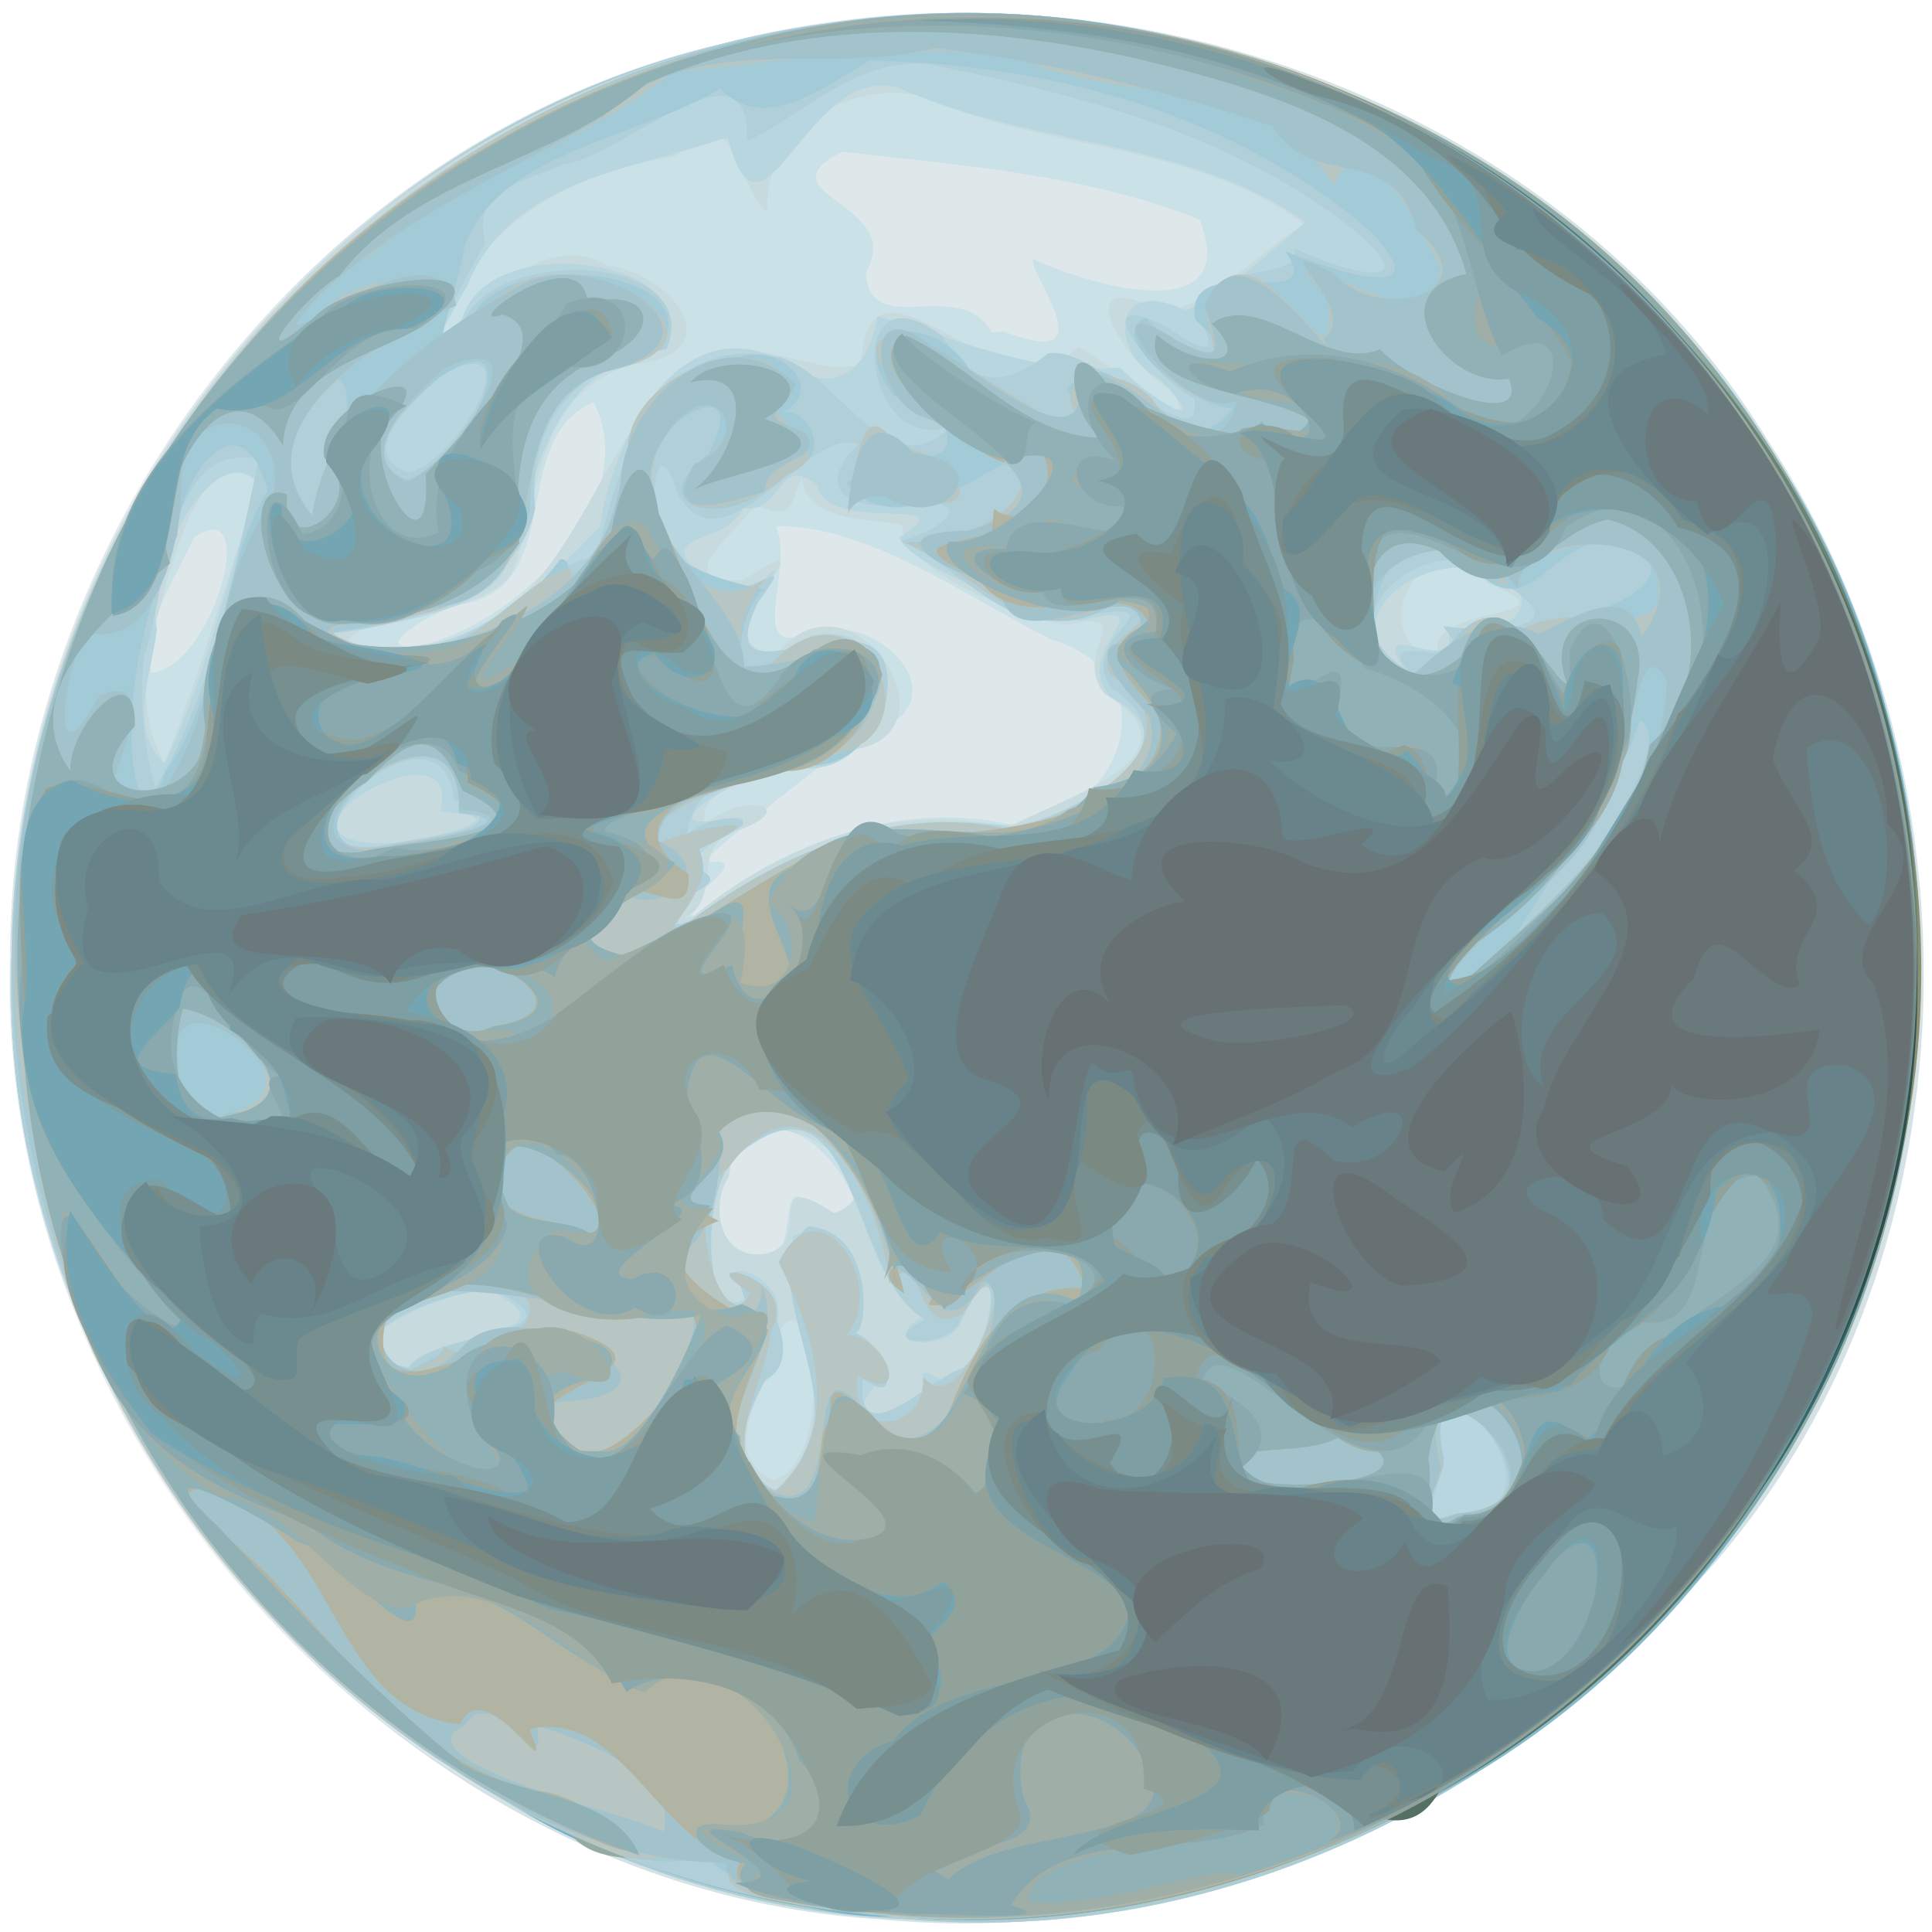 <?xml version="1.0" encoding="UTF-8" standalone="no"?>
<!-- Created with Inkscape (http://www.inkscape.org/) -->

<svg
   id="svg2"
   sodipodi:docname="orru-earth2.svg"
   viewBox="0 0 768 768"
   sodipodi:version="0.32"
   version="1.0"
   inkscape:output_extension="org.inkscape.output.svg.inkscape"
   inkscape:version="1.2.2 (732a01da63, 2022-12-09)"
   xmlns:inkscape="http://www.inkscape.org/namespaces/inkscape"
   xmlns:sodipodi="http://sodipodi.sourceforge.net/DTD/sodipodi-0.dtd"
   xmlns="http://www.w3.org/2000/svg"
   xmlns:svg="http://www.w3.org/2000/svg"
   xmlns:rdf="http://www.w3.org/1999/02/22-rdf-syntax-ns#"
   xmlns:cc="http://creativecommons.org/ns#"
   xmlns:dc="http://purl.org/dc/elements/1.1/">
  <defs
     id="defs209" />
  <sodipodi:namedview
     id="base"
     bordercolor="#666666"
     inkscape:pageshadow="2"
     inkscape:window-y="316"
     pagecolor="#ffffff"
     inkscape:window-height="1229"
     inkscape:zoom="0.93303299"
     inkscape:window-x="2023"
     showgrid="false"
     borderopacity="1.0"
     inkscape:current-layer="layer1"
     inkscape:cx="434.06825"
     inkscape:cy="341.35985"
     inkscape:window-width="1649"
     inkscape:pageopacity="0.0"
     inkscape:document-units="px"
     inkscape:showpageshadow="2"
     inkscape:pagecheckerboard="0"
     inkscape:deskcolor="#d1d1d1"
     inkscape:window-maximized="0" />
  <g
     id="layer1"
     inkscape:label="Livello 1"
     inkscape:groupmode="layer"
     transform="translate(2024.8 176.25)">
    <g
       id="g3697">
      <path
         id="path3739"
         style="fill:#d4e2e6"
         d="m -1675.3,586.67 c -190.827,-11.852 -350.918,-191.637 -345.498,-381.882 -0.208,-165.359 119.113,-325.211 281.649,-363.289 153.049,-41.07 332.374,19.677 416.749,156.817 90.465,137.594 84.614,338.002 -32.005,459.06 -79.922,88.446 -201.201,141.173 -320.894,129.294 z" />
      <path
         id="path3737"
         style="fill:#b2d8e4"
         d="m -1664.3,586.66 c -194.687,-7.123 -362.963,-189.298 -355.868,-383.787 0.941,-169.487 127.553,-332.416 295.944,-364.538 153.282,-34.489 327.353,32.921 407.203,170.615 81.236,130.999 73.45,312.083 -24.804,432.223 -75.294,96.688 -199.233,156.743 -322.475,145.488 z m -55.2,-259.39 c 13.55,-8.653 1.466,-44.144 21.782,-18.973 36.729,24.003 -8.556,-68.203 -36.691,-22.596 -11.188,13.599 -4.542,40.323 14.909,41.569 z m -29.3,-139.53 c 34.434,-27.806 79.935,-46.138 124.486,-36.43 44.023,0.524 67.402,-58.458 17.159,-73.501 -33.947,-17.072 -72.921,-45.5 -109.199,-44.925 7.789,17.802 -13.319,54.043 14.69,41.895 28.898,-7.984 60.965,30.478 20.441,40.911 -16.344,10.753 -76.181,58.025 -61.972,50.8 21.811,-2.573 -19.221,19.325 -5.604,21.25 z m -216,-96.495 c 24.761,-2.192 43.939,-71.777 17.237,-54.018 -7.857,17.057 -20.419,34.157 -17.237,54.018 z m 110.5,-11.708 c 37.155,-10.327 85.6,-58.402 65.362,-95.956 -33.718,14.635 -11.13,71.112 -49.92,79.854 -10.469,0.347 -45.916,22.613 -15.442,16.102 z m 228.5,-124.03 c 43.085,16.971 8.363,-24.866 11.791,-28.839 20.819,10.188 83.336,28.586 66.123,-15.593 -44.468,-17.979 -96.191,-21.773 -142.136,-27.015 -33.497,17.139 25.773,20.432 9.398,47.877 1.582,27.706 36.982,0.929 50.177,23.993 z" />
      <path
         id="path3735"
         style="fill:#aecdd3"
         d="m -1664.3,586.66 c -194.687,-7.123 -362.963,-189.298 -355.868,-383.787 0.941,-169.487 127.553,-332.416 295.944,-364.538 153.282,-34.489 327.353,32.921 407.203,170.615 81.236,130.999 73.45,312.083 -24.804,432.223 -75.294,96.688 -199.233,156.743 -322.475,145.488 z m -53,-174.49 c 25.671,-8.446 15.201,-80.79 2.757,-60.059 -0.75,18.556 -28.378,48.062 -2.757,60.059 z m -3.2,-90.07 c 19.863,-3.85 -2.531,-35.486 27.185,-16.134 33.576,-11.429 -37.647,-59.114 -41.724,-14.495 -7.933,11.896 -3.419,33.701 14.539,30.629 z m -28.3,-134.36 c 34.625,-28.411 80.073,-45.917 124.467,-34.921 22.152,-12.123 80.075,-28.688 38.596,-53.298 -13.676,-16.907 15.369,-34.045 -15.354,-27.317 -22.338,-4.34 -63.681,-22.436 -64.922,-38.078 2.985,-5.918 -38.285,1.709 -39.883,-20.508 -4.441,6.132 -1.52,19.064 -18.414,10.803 -7.871,10.93 -36.035,31.353 -5.335,30.068 42.779,-27.453 -22.86,27.23 13.729,29.058 31.087,-38.144 77.426,37.047 24.838,38.731 -13.754,10.112 -58.36,10.105 -53.429,28.939 16.798,-13.721 39.865,-6.18 10.277,3.676 -15.913,7.006 -3.128,25.828 -18.595,34.033 z m -210.6,-60.56 c 14.633,-36.942 25.324,-75.947 38.253,-113.118 -26.428,-19.561 -38.125,46.562 -44.552,67.364 -2.601,15.378 -1.576,31.963 6.299,45.754 z m 507.6,-39.96 c -13.021,-25.321 59.366,-15.28 18.246,-31.671 -24.619,-28.646 -52.328,22.587 -18.246,31.671 z m -401.3,-7.86 c 53.351,-9.374 62.038,-71.683 94.683,-104.015 21.87,-28.125 57.758,0.798 75.802,-7.157 4.011,-55.809 57.335,26.073 86.374,-6.66 9.685,4.412 51.404,40.257 37.298,17.308 -18.497,-9.377 -43.98,-51.537 -3.575,-31.265 21.046,-1.785 48.245,-33.702 57.022,-34.035 -44.009,-33.582 -103.168,-29.206 -152.196,-51.417 -28.91,-7.574 -64.041,14.02 -62.109,45.872 -13.864,-12.531 -11.552,-46.341 -36.667,-22.071 -44.605,7.2 -81.677,28.696 -95.131,74.248 5.413,-1.623 39.57,-48.671 67.727,-31.016 26.79,3.437 50.466,35.036 11.063,39.387 -41.169,11.617 -36.659,54.664 -48.7,83.429 -14.092,18.615 -63.236,16.139 -65.116,27.44 10.95,2.952 22.52,2.112 33.526,-0.048 z" />
      <path
         id="path3733"
         style="fill:#92c6d6"
         d="m -1668.3,585.63 c -192.645,-9.636 -358.288,-189.363 -351.949,-382.254 1.54,-182.439 151.266,-353.681 334.366,-371.425 178.457,-24.109 365.702,97.133 410.565,272.824 45.596,159.981 -25.247,347.981 -172.46,429.372 -66.221,38.505 -144.061,56.982 -220.522,51.483 z m -48.4,-169.5 c 33.47,-28.906 2.217,-72.871 7.377,-101.069 34.086,-14.555 19.221,51.358 28.12,42.94 24.809,11.337 -23.296,30.078 12.562,30.43 20.892,-4.884 0.581,-28.029 19.391,-15.077 20.021,-5.811 25.726,-65.057 6.473,-24.159 -4.082,12.308 -35.834,9.766 -14.807,-2.327 -31.24,-14.649 -24.548,-104.221 -74.643,-64.94 -16.307,12.7 -14.17,75.277 6.987,55.577 -25.148,-14.206 16.687,-11.351 8.979,14.523 -2.301,20.675 -27.239,49.245 -0.439,64.102 z M -1863,368.07 c 7.505,-15.25 69.744,-12.353 34.037,-30.849 -15.248,-3.579 -78.261,25.279 -34.037,30.849 z m 113.5,-178.83 c 36.675,-27.642 81.23,-44.207 126.998,-36.939 23.34,-4.152 78.287,-31.161 39.05,-51.501 -16.652,-19.224 24.878,-39.214 -11.998,-30.318 -23.01,-2.889 -70.407,-24.255 -71.745,-33.223 28.666,-17.857 -29.412,-0.241 -32.806,-20.838 -16.59,-12.379 -12.922,11.397 -29.209,9.323 -8.84,16.53 -36.932,7.645 -15.641,29.557 17.382,17.243 41.421,-23.394 21.476,5.018 -14.678,21.722 4.49,34.773 21.189,16.005 43.816,-7.808 31.723,61.641 -8.893,51.957 -15.245,0.36 -63.208,28.967 -22.522,20.504 17.799,-0.959 -25.215,12.746 -18.407,29.038 -1.339,2.379 -7.677,22.52 2.509,11.417 z M -1868,158.8 c 12.66,-1.348 53.686,-10.204 18.295,-12.465 9.758,-37.684 -74.358,9.354 -26.673,12.594 2.792,-0.025 5.585,-0.088 8.378,-0.129 z m -91.4,-31.62 c 17.363,-35.006 24.387,-74.36 37.875,-110.711 -18.019,-21.724 -46.801,35.496 -40.874,56.944 -1.641,17.125 -12.243,40.122 2.998,53.767 z m 492.6,-37.882 c -15.027,-22.724 25.238,6.913 16.993,-16.669 26.125,9.155 45.568,-15.945 12.315,-22.381 -22.131,-6.036 -59.312,19.149 -29.308,39.049 z m -390.3,-8.47 c 28.004,-4.548 55.625,-31.464 70.847,-47.894 4.873,-34.611 32.206,-88.845 74.339,-64.669 23.825,16.68 34.391,-5.606 35.884,-18.879 32.431,9.278 63.748,23.659 96.489,20.432 9.947,11.021 40.114,29.79 15.989,4.882 -21.07,-11.306 -19.182,-41.741 9.907,-27.575 14.37,-4.499 52.897,-39.454 47.568,-35.245 -47.516,-33.528 -109.112,-29.673 -160.909,-53.004 -37.198,-11.789 -54.702,72.89 -68.55,19.353 -35.88,12.704 -86.432,16.247 -103.321,58.799 -5.252,8.637 -22.706,39.553 -2.821,15.619 8.618,-41.042 105.164,-24.37 77.88,11.015 -45.321,8.303 -48.119,54.291 -60.552,86.852 -14.309,23.025 -77.722,23.285 -71.044,26.674 12.067,4.709 25.564,6.677 38.295,3.64 z" />
      <path
         id="path3731"
         style="fill:#88bac9"
         d="m -1668.3,585.63 c -192.645,-9.636 -358.288,-189.363 -351.949,-382.254 1.54,-182.439 151.266,-353.681 334.366,-371.425 178.457,-24.109 365.702,97.133 410.565,272.824 45.596,159.981 -25.247,347.981 -172.46,429.372 -66.221,38.505 -144.061,56.982 -220.522,51.483 z m 220.4,-160.01 c 55.412,1.689 -13.001,-77.532 -3.27,-24.101 2.697,5.89 -14.247,33.847 3.27,24.101 z m -268.8,-9.49 c 40.985,-25.648 -12.705,-82.563 13.146,-104.895 27.83,2.315 23.264,44.395 18.429,42.418 10.181,1.6 21.486,31.716 3.401,18.068 -3.478,32.192 28.222,-1.493 39.301,-3.903 14.087,-10.979 17.054,-53.647 -0.338,-19.607 -3.539,11.682 -36.47,11.498 -14.171,-0.057 -30.569,-15.432 -26.151,-106.172 -75.359,-64.725 -14.377,13.865 -13.049,68.755 4.534,58.914 -14.08,-32.637 31.083,16.923 7.08,30.194 -7.457,13.715 -17.184,36.172 3.979,43.593 z m -145.4,-48.69 c 8.803,-14.636 72.822,-12.682 34.508,-30.291 -16.115,-3.468 -78.299,22.19 -34.508,30.291 z m 112.6,-178.2 c 36.416,-26.766 81.554,-46.911 126.917,-35.41 25.364,-7.636 76.161,-32.275 40.046,-56.227 -16.413,-20.363 30.35,-34.711 -9.841,-29.72 -30.818,11.754 -48.578,-17.963 -74.283,-29.129 13.588,-3.061 32.556,-16.165 5.482,-15.371 -20.692,4.792 -43.139,-2.689 -22.525,-22.968 -19.712,-8.403 -53.838,53.226 -71.838,19.242 -10.385,-35.633 -17.173,29.924 10.331,31.452 13.66,19.322 40.52,-13.887 21.677,12.155 -23.408,48.892 61.973,-17.444 50.547,41.601 -9.039,36.428 -75.027,12.281 -78.591,50.413 16.492,-12.398 36.476,-2.772 7.403,0.718 -20.34,16.601 16.806,12.312 -5.833,23.196 -3.857,3.72 -15.251,17.184 0.51,10.048 z M -1868,158.9 c 17.331,-3.089 50.618,-6.128 23.837,-17.279 -6.534,-48.932 -84.781,30.238 -23.837,17.279 z m -95,-22.11 c 23.709,-38.888 31.487,-87.792 41.186,-130.557 -37.243,-7.778 -36.477,52.594 -45.758,78.615 -1.906,17.383 -0.449,35.177 4.572,51.942 z m 498.2,-46.407 c -16.584,-18.488 33.758,5.102 13.56,-17.693 15.364,2.129 56.191,2.846 25.126,-16.449 -22.072,-28.699 -79.166,11.058 -38.687,34.142 z m -392.3,-9.555 c 27.496,-0.503 46.74,-33.827 69.112,-35.398 9.606,-36.748 22.467,-90.387 72.58,-79.756 23.61,5.795 43.78,53.664 68.931,27.159 -35.586,14.401 -44.493,-66.923 -3.346,-35.163 11.17,20.684 24.838,19.973 41.567,6.614 18.267,-4.088 62.252,44.486 58.189,17.728 -14.534,-6.696 -46.872,-46.647 -10.538,-28.064 16.567,11.696 21.115,10.714 10.457,-7.39 6.588,-19.431 44.044,-10.473 39.776,-24.286 14.986,8.05 55.479,20.036 24.848,-6.188 -46.769,-37.872 -106.693,-53.748 -164.299,-65.666 -31.028,-8.252 -57.742,21.103 -78.055,29.247 2.117,-43.978 -50.72,7.177 -72.752,9.259 -20.602,9.213 -35.918,9.026 -31.391,31.696 -7.971,13.444 -34.881,64.185 -6.644,27.528 17.551,-26.769 93.687,-22.119 78.842,14.372 -35.052,5.802 -55.421,28.07 -52.266,63.482 -8.291,38.849 -61.157,47.994 -86.204,50.003 12.693,3.604 28.312,10.276 41.192,4.823 z m -5.3,-69.333 c 19.241,-3.599 51.233,-58.771 12.726,-38.709 -7.803,8.153 -35.74,31.337 -12.726,38.709 z" />
      <path
         id="path3729"
         style="fill:#71b2c8"
         d="m -1668.3,585.63 c -29.456,0.386 -59.808,-8.384 -75.553,-23.589 -40.472,8.876 -74.793,-20.564 -107.891,-39.578 -118.258,-79.574 -186.783,-228.106 -163.732,-369.717 23.12,-159.832 157.063,-298.578 318.721,-318.791 148.497,-22.579 310.23,48.14 383.586,181.568 85.724,143.384 63.328,344.274 -59.575,459.725 -76.932,76.172 -186.983,120.126 -295.556,110.382 z m 221.6,-159.67 c 55.919,0.583 -14.319,-75.527 -4.784,-23.876 4.174,8.714 -19.005,31.055 4.784,23.876 z m -269.8,-9.31 c 28.325,-25.833 14.637,-64.484 1.309,-91.145 16.409,-33.143 43.404,9.657 26.983,28.787 16.66,1.211 25.6,28.993 4.447,16.214 -4.462,24.882 26.07,23.897 26.189,0.907 18.488,21.694 45.409,-71.45 15.535,-25.683 -20.016,12.09 -14.583,-29.292 -29.3,-11.896 -2.415,-32.175 -31.122,-91.199 -64.283,-45.495 -20.004,13.678 -1.234,70.746 9.175,49.245 -26.997,-16.031 21.529,-6.282 7.987,15.348 -1.172,19.809 -24.086,51.335 1.958,63.717 z m -146.7,-47.42 c 8.283,-4.746 16.495,-7.18 14.271,-10.461 21.134,13.565 57.276,-24.666 16.007,-22.75 -16.136,-4.945 -74.811,27.127 -30.278,33.211 z m 439.9,-171.78 c 24.695,-16.006 66.861,-79.534 50.324,-87.34 -10.131,31.896 -36.596,62.092 -50.324,87.34 z m -326.2,-8.21 c 36.518,-27.368 82.369,-46.346 127.858,-35.005 28.197,-8.12 78.594,-36.174 38.157,-62.483 -8.916,-15.403 33.172,-24.316 1.097,-27.696 -33.63,20.853 -53.174,-13.898 -81.702,-24.862 15.728,0.892 62.336,-11.874 39.241,-31.456 -16.508,7.914 -44.891,30.561 -63.573,7.765 20.344,-9.667 1.568,-33.559 19.74,-12.184 32.02,10.148 22.685,-20.545 -0.808,-22.131 -22.904,-30.381 17.118,-34.217 30.757,-9.434 12.867,7.683 57.318,40.977 38.203,6.963 19.049,-28.624 43.934,38.497 65.561,7.333 -14.176,-0.348 -52.042,-28.431 -34.221,-36.104 8.447,12.472 44.701,23.037 19.549,0.911 -5.382,-29.575 53.902,-1.085 35.788,-27.257 15.329,6.55 63.614,23.293 34.161,-7.624 -54.444,-47.326 -128.844,-67.068 -199.546,-68.168 -20.323,12.101 -42.114,28.817 -59.314,11.087 -33.062,20.137 -86.644,24.765 -101.469,62.047 -2.227,17.669 -21.275,62.491 3.979,26.849 16.337,-25.654 94.692,-16.394 73.211,15.103 -36.952,2.651 -51.429,29.545 -51.3,63.742 -9.122,37.193 -50.647,43.936 -79.351,48.581 33.398,19.997 70.697,-1.546 91.505,-29.219 8.043,-0.377 -3.342,23.315 12.188,5.111 15.64,-30.929 12.032,-82.238 58.7,-85.473 18.688,-5.745 37.638,16.01 12.308,24.298 17.953,-11.682 26.786,26.088 3.802,16.628 -3.76,28.277 -61.913,24.038 -28.122,-2.398 22.373,-43.098 -45.522,-0.919 -21.147,23.82 0.175,27.394 50.793,29.457 42.106,30.62 -11.438,12.801 -13.263,49.146 9.251,23.862 46.227,-26.967 53.497,50.11 4.069,45.677 -17.055,3.95 -66.114,20.085 -53.955,30.636 17.007,-6.328 50.445,-12.973 15.804,2.439 6.313,15.041 -7.268,20.999 -10.175,31.512 3.228,2.053 6.37,-0.856 7.644,-3.49 z m -119.2,-29.63 c 9.88,-0.881 58.983,-9.81 26.184,-12.651 3.102,-56.739 -84.487,11.793 -30.94,16.212 l 2.577,-1.223 z m -91.1,-27.69 c 24.237,-32.902 20.896,-79.209 41.416,-113.262 -10.586,-39.096 -35.585,-5.084 -35.854,17.895 -15.075,32.535 -22.818,74.71 -15.732,100.626 3.924,3.17 10.265,-0.225 10.171,-5.259 z m 496.6,-40.698 c 17.693,-5.581 19.716,-32.339 41.812,-16.698 20.809,-1.222 79.993,-20.857 38.586,-36.627 -28.079,1.204 -33.302,35.872 -57.391,10.838 -32.013,-28.498 -51.981,29.72 -27.848,43.567 z m -436.9,-55.463 c 11.974,-19.097 25.074,-93.173 -6.215,-45.776 -5.776,14.889 -4.657,33.425 6.215,45.776 z m 36.7,-21.471 c 22.45,-2.052 53.195,-67.45 12.873,-40.159 -9.977,8.9 -36.929,30.908 -12.873,40.159 z" />
      <path
         id="path3727"
         style="fill:#92aba5"
         d="m -1668.3,585.63 c -19.366,-2.648 -69.546,-4.66 -66.837,-17.172 4.382,-15.546 -47.343,4.656 -62.642,-15.484 -109.736,-51.524 -195.782,-155.463 -214.005,-276.785 -31.504,-142.538 36.704,-297.905 156.05,-379.391 157.745,-114.008 402.351,-77.612 517.487,80.293 99.835,131.19 104.203,329.535 -0.253,459.504 -76.614,99.373 -203.782,160.464 -329.801,149.034 z m 222.8,-160.2 c 57.813,-4.566 -22.391,-75.754 -5.494,-19.176 -2.356,9.39 -15.647,27.574 5.494,19.176 z m -271,-8.78 c 28.325,-25.833 14.637,-64.484 1.309,-91.145 16.409,-33.143 43.404,9.657 26.983,28.787 16.66,1.211 25.6,28.993 4.447,16.214 -4.462,24.882 26.07,23.897 26.189,0.907 18.478,21.732 45.373,-71.419 15.519,-25.667 -20.012,12.048 -14.564,-29.307 -29.284,-11.913 -2.415,-32.175 -31.122,-91.199 -64.283,-45.495 -20.004,13.678 -1.234,70.746 9.175,49.245 -26.997,-16.031 21.529,-6.282 7.987,15.348 -1.172,19.809 -24.086,51.335 1.958,63.717 z m -146.7,-47.42 c 9.891,-3.973 16.755,-7.331 14.271,-10.461 21.134,13.565 57.276,-24.666 16.007,-22.75 -16.136,-4.945 -74.811,27.127 -30.278,33.211 z m -70.5,-103.15 c 45.645,-9.96 -31.427,-66.454 -20.26,-17.504 0.149,10.175 8.03,25.423 20.26,17.504 z m 486.8,-48.33 c 36.606,-33.601 83.742,-69.778 84.681,-124.094 -12.191,-23.563 -13.956,36.796 -23.247,44.601 -8.798,35.614 -51.29,51.051 -65.445,77.691 z m -302.6,-28.51 c 36.566,-26.842 82.033,-46.385 127.772,-35.533 28.84,-7.222 77.162,-36.531 38.45,-61.836 -7.893,-15.247 30.626,-23.196 1.127,-28.356 -36.077,20.433 -53.45,-12.909 -83.21,-24.062 28.749,2.251 73.615,-26.771 25.521,-42.054 -18.26,-2.007 -58.447,-46.529 -21.463,-39.602 20.731,9.986 61.91,40.91 69.686,37.202 -25.773,-25.936 19.743,-29.561 28.801,-5.922 14.014,20.348 52.01,-8.902 18.422,-6.668 -16.453,-0.763 -47.87,-46.506 -13.788,-23.966 29.921,16.037 6.598,-4.605 15.143,-18.555 21.416,-30.135 51.857,49.091 45.644,2.281 -33.801,-40.22 40.189,28.469 45.474,-12.263 -7.997,-12.537 -29.343,-61.098 -42.685,-32.651 -27.406,-44.779 -87.428,-31.395 -128.817,-52.124 -44.724,-3.578 -90.921,2.41 -134.235,7.451 -38.075,30.167 -82.803,40.937 -119.309,72.246 -14.474,6.456 -50.304,45.722 -17.635,21.844 11.307,-16.996 73.346,-15.466 38.244,4.068 -25.412,13.386 -73.038,47.244 -44.38,77.82 6.321,-43.02 45.424,-68.267 78.666,-89.994 29.93,-20.934 99.093,21.507 38.113,32.662 -47.545,11.805 -12.531,78.317 -60.349,92.062 -16.077,10.722 -77.374,5.103 -31.305,18.959 32.417,12.713 56.341,-27.59 77.219,-32.665 5.861,22.739 23.808,-30.941 23.193,-45.45 -1.876,-32.29 59.839,-54.703 64.917,-23.101 -24.396,4.818 27.224,19.398 -2.568,31.99 -14.491,15.334 -57.428,20.69 -31.009,-7.376 26.882,-23.545 -9.922,-34.086 -18.522,-5.965 -13.348,26.466 15.558,79.415 45.372,51.015 -15.766,9.939 -23.082,60.918 4.129,31.76 35.51,-26.807 61.558,39.747 14.361,41.454 -19.345,7.784 -74.791,20.912 -65.023,34.977 16.317,-6.156 51.685,-13.106 16.453,2.212 3.974,13.914 -3.494,21.349 -9.777,30.726 2.813,2.307 6.007,-0.224 7.367,-2.584 z m 61.7,-160.9 c 2.977,-14.707 4.292,-51.595 19.826,-26.823 21.988,1.116 39.7,29.797 5.827,20.354 -8.796,-2.869 -20.914,-3.395 -25.653,6.468 z m -181,131.32 c 11.43,-2.081 61.176,-8.379 26.816,-14.216 1.09,-56.485 -87.246,19.285 -33.378,15.085 z m -95.4,-16.65 c 29.264,-33.54 21.393,-84.174 47.303,-119.874 9.883,-36.85 -37.603,-44.052 -35.863,-4.341 -0.911,27.859 -12.953,63.309 -37.814,56.265 -9.15,14.982 -15.186,63.693 5.218,25.206 28.883,-12.593 0,43.323 4.926,36.583 4.584,4.027 10.877,3.9 16.23,6.161 z m 502,-51.679 c 15.786,-0.624 22.48,-37.189 38.923,-14.651 21.427,-19.59 69.623,10.267 55.34,-29.228 -12.907,-22.711 -79.722,11.075 -57.072,8.507 -24.691,-29.276 -76.199,-7.319 -49.175,30.717 l 5.288,3.735 z m -401,-76.058 c 18.541,-6.809 57.867,-64.461 14.655,-44.876 -10.206,9.959 -37.638,33.405 -14.655,44.876 z" />
      <path
         id="path3725"
         style="fill:#70a7b4"
         d="m -1677.7,584.09 c -21.795,-1.707 -60.161,-6.547 -58.357,-19.862 -71.664,-0.635 -130.405,-48.917 -178.711,-96.933 -57.891,-59.615 -93.877,-139.17 -99.851,-222.098 -14.754,-81.871 10.232,-166.518 53.156,-236.176 73.397,-118.533 214.363,-192.603 354.029,-178.392 150.448,12.428 287.278,122.614 329.206,268.037 39.081,124.434 7.768,268.175 -82.555,362.937 -79.17,86.513 -199.392,136.977 -316.917,122.487 z m -83.4,-32.34 c 8.099,-26.579 -54.123,-43.453 -50.232,-41.664 4.06,25.086 -17.324,-19.401 -28.751,-0.45 -23.244,10.661 35.492,28.078 49.159,32.264 10.022,3.025 20.083,5.987 29.824,9.849 z m 315.6,-126.32 c 57.47,-4.527 -21.573,-75.925 -6.489,-18.704 -1.076,8.571 -14.308,27.505 6.489,18.704 z m -270.1,-7.8 c 29.712,9.44 5.895,-73.477 38.981,-26.935 28.577,25.856 59.264,-56.944 42.324,-57.467 -15.264,28.669 -24.374,-6.066 -35.327,-4.738 -5.593,-20.77 -25.03,-79.857 -68.168,-61.788 -1.716,10.67 2.306,44.585 -17.281,56.285 -1.25,15.431 33.651,38.21 33.063,11.937 13.058,28.126 -35.71,65.032 6.408,82.706 z m -70.8,-17.04 c 21.827,-4.738 39.522,-45.107 37.481,-53.953 -35.517,0.744 -71.274,-11.483 -105.544,-9.411 -37.648,12.198 -9.923,49.472 14.457,20.888 21.163,-22.455 97.777,17.78 42.053,22.642 -27.502,0.521 -3.336,26.095 11.553,19.833 z m -147.3,-134.51 c 50.244,-0.858 -29.805,-67.777 -20.352,-15.923 -0.603,10.197 9.853,22.672 20.352,15.923 z m 485.9,-47.33 c 36.24,-34.253 84.588,-69.799 85.555,-124.471 -12.472,-23.53 -14.302,36.479 -23.499,44.872 -9.031,35.25 -51.169,50.504 -65.152,76.995 z m -336.5,-14.09 c 45.958,-8.939 80.415,-55.856 128.445,-50.455 29.4,3.038 98.927,-9.951 87.707,-46.347 -8.021,-8.03 -30.475,-31.788 -3.744,-28.234 8.383,-38.02 -53.175,13.725 -55.174,-23.144 -18.69,-3.878 -53.734,-21.153 -12.86,-21.8 45.466,-12.275 7.838,-36.065 -15.668,-44.378 -23.454,-5.967 -27.4,-53.157 1.29,-28.623 19.497,9.303 63.303,50.674 59.037,10.776 21.419,-4.975 52.435,47.493 62.206,10.626 -21.209,9.079 -62.94,-48.886 -25.122,-24.64 22.032,12.099 17.345,2.991 12.367,-12.966 13.733,-37.925 54.121,28.109 47.116,12.716 16.598,-10.957 -28.604,-42.91 4.654,-25.524 16.532,19.656 62.983,8.328 32.425,-17.43 -8.983,-36.079 -41.547,-14.832 -57.226,-41.24 -43.248,-14.487 -88.97,-25.781 -134.073,-31.155 -44.706,11.476 -96.068,-8.351 -132.299,27.506 -38.488,22.453 -77.642,38.579 -111.669,69.705 -38.004,41.888 44.471,-34.954 53.508,5.189 -29.6,11.522 -87.288,47.746 -57.358,83.314 7.243,-44.225 47.87,-72.018 83.927,-92.006 30.431,-14.98 87.485,21.93 32.438,35.054 -47.162,16.342 -13.509,87.046 -67.206,93.615 -18.428,4.476 -69.366,6.364 -25.067,16.771 41.036,2.644 95.445,-23.284 98.708,-68.68 2.925,-32.097 41.101,-64.909 69.385,-36.705 -6.145,13.506 -16.319,11.117 3.875,19.217 8.678,11.457 -16.392,9.923 -16.053,23.376 -11.447,2.833 -42.401,15.193 -28.229,-10.858 23.978,-9.249 10.394,-35.881 -7.019,-16.819 -34.704,39.733 26.043,64.057 27.05,97.161 20.617,0.749 71.48,-21.691 48.572,20.939 -15.845,29.683 -83.775,20.289 -82.658,48.536 26.85,12.207 -1.395,30.852 -14.643,20.076 -5.984,4.533 -29.818,30.723 -6.641,26.426 z m 96.5,-178.09 c 1.936,-20.963 7.774,-43.217 26.28,-22.594 34.493,3.328 12.641,31.852 -10.821,17.407 -5.681,-1.232 -11.701,0.906 -15.459,5.187 z m -180,133.03 c 12.128,-1.116 60.598,-9.787 25.549,-14.307 1.043,-55.775 -87.046,16.973 -31.848,16.902 z m -96.4,-16.6 c 29.264,-33.54 21.393,-84.174 47.303,-119.874 9.883,-36.85 -37.603,-44.052 -35.863,-4.341 -0.911,27.859 -12.953,63.309 -37.814,56.265 -9.15,14.982 -15.186,63.693 5.218,25.206 28.883,-12.593 0,43.323 4.926,36.583 4.584,4.027 10.877,3.9 16.23,6.161 z m 502,-51.679 c 15.237,-14.306 29.882,-24.84 48.937,-15.57 12.176,-5.458 36.754,-21.912 40.957,1.196 32.34,-45.311 -50.406,-45.238 -49.017,-19.067 -27.436,-37.505 -86.799,1.159 -46.427,32.867 z m -401,-76.058 c 18.543,-6.808 57.867,-64.464 14.653,-44.877 -10.206,9.96 -37.636,33.406 -14.653,44.877 z" />
      <path
         id="path3723"
         style="fill:#8b8e71"
         d="m -1677.7,584.09 c -19.88,-2.7 -61.822,-4.602 -52.883,-20.066 -32.851,-8.358 -47.644,-61.523 -83.861,-52.866 12.025,28.304 -17.085,-24.23 -27.526,-1.969 -45.459,-4.661 -48.735,-61.976 -82.068,-84.425 -13.815,-14.138 -41.738,-11.981 -14.844,6.758 43.689,33.232 69.944,91.443 127.563,104.161 20.057,0.376 61.359,37.194 20.158,18.282 -119.853,-50.754 -210.172,-168.659 -222.589,-298.991 -22.65,-146.889 54.631,-301.241 183.931,-373.62 119.316,-70.841 277.853,-69.254 393.691,8.251 130.886,83.212 202.945,251.095 164.969,402.685 -34.012,150.251 -166.466,272.157 -319.8,290.786 -28.736,3.776 -57.925,4.153 -86.741,1.015 z m 232.5,-157.4 c 59.321,-5.62 -2.545,-86.542 -11.882,-22.795 2.677,8.987 -4.871,33.846 11.882,22.795 z m -270.6,-7.94 c 22.65,8.648 13.363,-27.668 21.394,-30.174 -4.309,-37.725 31.577,32.63 45.306,0.582 9.858,-27.075 24.304,-55.908 55.805,-53.346 -14.088,-42.337 -48.767,12.269 -62.344,6.424 12.91,-24.302 -31.41,-18.234 -9.684,-4.255 -7.238,-31.793 -39.076,-98.042 -75.573,-66.814 12.371,20.957 -28.222,23.963 1.823,37.89 -40.379,15.323 10.818,37.845 19.811,43.26 -6.87,19.585 -27.224,52.648 3.462,66.434 z m 184,-8.01 c 17.432,7.583 87.064,1.379 42.23,-17.091 -15.765,9.294 -34.505,3.602 -46.721,10.444 -2.87,3.967 -1.623,16.442 4.491,6.648 z m -254.8,-9.99 c 22.831,-6.953 65.211,-68.827 15.742,-55.34 -33.618,3.672 -74.59,-29.786 -100.611,2.925 -9.885,48.046 53.606,-4.021 77.324,5.554 46.836,16.696 -42.169,22.825 -6.373,44.483 4.195,3.102 9.203,2 13.918,2.379 z m 2.1,-79.71 c 5.349,-26.809 -54.051,-68.871 -41.134,-20.653 10.635,12.6 32.355,5.449 41.134,20.653 z m -149.8,-53.75 c 38.948,-7.423 1.299,-39.843 -17.77,-42.566 -4.192,13.128 -5.486,49.845 17.77,42.566 z m 105.4,-35.53 c 56.785,-9.132 -47.496,-52.474 -21.659,-4.146 5.215,5.934 14.661,8.741 21.659,4.146 z m 376.1,-7.57 c 30.334,-32.277 75.748,-56.944 83.78,-104.368 27.374,-22.97 19.72,-80.891 -16.622,-89.583 -25.485,5.24 -38.913,41.473 -66.944,12.622 -44.831,-21.766 -32.344,76.317 8.666,41.807 13.274,-40.469 36.302,11.156 42.035,10.756 -12.489,-33.387 35.72,-35.007 27.907,-0.826 -4.875,46.161 -34.704,90.338 -76.878,111.17 -5.384,4.049 -8.548,13.768 -1.943,18.421 z m -331.5,-19.53 c 46.207,-8.526 80.948,-57.562 129.308,-49.246 29.688,0.361 99.568,-11.678 90.855,-48.147 -13.342,-14.335 -26.329,-26.969 -4.016,-35.704 -9.103,-20.921 -49.782,7.746 -67.347,-17.348 -26.25,-13.386 -19.975,-12.61 4.79,-18.483 2.569,-17.844 -3.019,-4.83 13.726,-7.098 16.077,-13.055 7.807,-37.955 -8.908,-21.138 -17.63,-5.759 -60.867,-41.242 -38.537,-50.291 26.455,12.226 46.647,40.323 77.765,40.617 -13.693,-7.951 -16.547,-46.982 1.969,-21.307 18.79,15.563 75.596,29.831 80.226,14.127 -15.743,-11.255 -68.069,-11.459 -60.47,-33.894 13.441,12.734 40.41,14.43 21.869,-4.332 19.151,-13.568 45.047,19.326 66.897,10.256 11.429,13.279 60.282,33.652 51.144,11.607 -24.59,4.074 -51.882,-34.704 -16.804,-41.615 -15.84,-55.901 -79.447,-72.997 -129.188,-85.164 -64.59,-15.001 -135.034,-17.507 -196.917,9.474 -36.599,32.039 -90.958,36.172 -121.892,76.335 -16.736,10.213 -39.236,41.602 -9.585,16.139 14.965,-15.566 83.385,-24.515 42.513,3.992 -20.497,12.255 -53.788,17.928 -55.48,47.284 -24.995,-41.919 -54.864,25.376 -44.785,46.896 -23.652,19.499 -62.382,50.663 -39.649,82.668 -0.656,-17.959 26.41,-47.202 25.56,-17.89 -31.377,34.255 31.516,34.061 27.947,-0.443 -4.431,-29.42 16.204,-74.439 44.029,-36.25 37.082,14.603 99.816,-1.516 117.145,-38.42 3.168,-19.478 13.378,-43.944 18.638,-9.523 14.982,26.056 23.591,88.483 62.833,55.416 47.753,-18.78 18.3,53.479 -15.102,46.576 -23.558,2.694 -69.653,19.054 -35.391,41.443 2.219,26.191 -29.987,-11.742 -38.672,18.07 -7.12,5.506 -7.184,19.34 5.531,15.395 z m -105,-132.86 c -30.884,0.547 -41.516,-59.834 -21.372,-51.473 -2.653,29.203 35.152,2.831 14.854,-14.574 -4.809,-22.274 54.311,-43.955 23.756,-12.616 -7.734,19.383 19.345,61.335 16.5,19.036 13.722,-15.243 56.076,-55.031 30.661,-63.386 -19.48,6.31 30.386,-31.078 33.727,-5.285 31.138,-5.371 26.748,16.813 2.943,23.536 -31.605,14.073 -31.961,46.655 -30.143,72.589 -15.3,22.649 -44.826,31.553 -70.925,32.173 z m 138.8,-52.555 c 16.182,-8.772 31.321,-51.237 0.15,-43.476 12.734,-15.311 60.055,-3.655 29.492,14.477 C -1679.132,5.37 -1740.115,11.849 -1750.5,19.245 Z m -131.6,143.34 c 15.027,-4.553 83.587,-5.201 41.167,-24.54 -10.269,-26.161 -20.861,-21.809 -38.116,-3.533 -12.648,7.437 -34.213,29.556 -3.051,28.073 z" />
      <path
         id="path3721"
         style="fill:#518891"
         d="m -1677.3,584.05 c -20.128,-1.644 -63.455,-6.294 -51.015,-19.4 -22.976,-4.251 -28.985,-21.859 -1.015,-13.704 43.726,-10.886 -1.882,-79.733 -36.786,-57.391 -32.842,-1.793 -62.483,-50.195 -93.451,-32.565 2.277,24.877 -32.677,-22.294 -46.227,-23.958 -16.171,-11.159 -67.347,-38.997 -32.342,-6.405 30.734,32.921 62.223,66.164 97.089,94.36 21.875,12.922 60.268,11.416 70.426,36.279 -133.124,-45.134 -232.794,-173.352 -244.404,-313.437 -9.234,-69.035 4.584,-140.824 33.55,-203.744 72.269,-151.264 251.926,-244.156 416.836,-206.872 152.873,31.18 281.655,163.194 298.902,319.861 19.706,146.898 -52.177,304.486 -183.524,376.69 -68.397,39.65 -149.212,58.407 -228.039,50.285 z m 232.1,-157.36 c 59.321,-5.62 -2.545,-86.542 -11.882,-22.795 2.677,8.987 -4.871,33.846 11.882,22.795 z m -270.6,-8.03 c 31.147,8.863 7.566,-67.591 39.92,-28.856 38.134,31.448 34.342,-70.832 79.575,-48.62 12.321,-39.355 -45.942,-11.728 -53.026,3.262 -8.586,-15.635 -23.672,-24.714 -19.472,-10.655 -3.942,-34.713 -34.48,-88.775 -75.887,-65.143 25.019,16.558 -23.657,32.748 2.221,34.31 -11.634,15.474 -19.445,50.446 12.693,39.237 29.192,11.466 -18.786,34.248 -0.815,52.606 0.01,9.735 1.739,24.022 14.792,23.858 z m 184,-7.92 c 17.432,7.583 87.064,1.379 42.23,-17.091 -15.765,9.294 -34.505,3.602 -46.721,10.444 -2.87,3.967 -1.623,16.442 4.491,6.648 z m -254.1,-10.2 c 20.994,4.617 48.443,-75.119 38.393,-53.683 -38.087,7.58 -75.395,-21.33 -111.306,-9.661 -31.898,13.178 -10.551,47.771 16.852,26.57 15.154,-14.258 76.55,-11.798 56.386,7.82 -32.169,2.755 -30.675,31.148 -0.325,28.954 z m 1.4,-79.5 c 8.757,-31.23 -61.493,-66.299 -37.724,-16.965 11.193,8.816 30.845,1.727 37.724,16.965 z m -149.8,-53.75 c 38.948,-7.423 1.299,-39.843 -17.77,-42.566 -4.192,13.128 -5.486,49.845 17.77,42.566 z m 105.4,-35.53 c 57.721,-7.521 -45.31,-54.028 -21.337,-3.885 5.48,5.231 14.374,7.787 21.337,3.885 z m 376.1,-7.57 c 30.334,-32.277 75.748,-56.944 83.78,-104.368 27.374,-22.97 19.72,-80.891 -16.622,-89.583 -25.485,5.24 -38.913,41.473 -66.944,12.622 -44.831,-21.765 -32.344,76.317 8.666,41.807 13.274,-40.469 36.302,11.156 42.035,10.756 -12.489,-33.387 35.72,-35.007 27.907,-0.826 -4.875,46.161 -34.704,90.338 -76.878,111.17 -5.384,4.049 -8.548,13.768 -1.943,18.421 z m -271.2,-6.01 c 36.849,1.862 -16.61,-40.002 15.758,-49.957 31.923,-34.513 90.955,7.487 118.151,-31.451 34.105,-4.616 33.846,-26.868 11.429,-47.85 -11.838,-13.064 32.054,-21.348 -0.949,-26.408 -18.249,14.4 -77.638,-11.878 -67.864,-23.603 18.37,4.203 61.039,-37.615 30.446,-33.91 -17.731,10.088 -70.712,-39.304 -47.4,-47.796 26.455,12.226 46.647,40.323 77.765,40.617 -13.693,-7.951 -16.547,-46.982 1.969,-21.307 18.79,15.563 75.596,29.831 80.226,14.127 -15.743,-11.255 -68.069,-11.459 -60.47,-33.894 13.443,12.734 40.413,14.431 21.864,-4.337 19.132,-13.606 44.981,19.407 66.876,10.206 11.486,13.186 60.194,33.631 51.223,11.681 -24.589,4.07 -51.968,-34.692 -16.857,-41.633 -15.84,-55.901 -79.447,-72.997 -129.188,-85.164 -64.59,-15.001 -135.034,-17.506 -196.917,9.474 -36.599,32.039 -90.958,36.172 -121.892,76.335 -16.736,10.213 -39.236,41.602 -9.585,16.139 14.965,-15.566 83.385,-24.515 42.513,3.992 -20.497,12.255 -53.788,17.928 -55.48,47.284 -24.995,-41.919 -54.864,25.376 -44.785,46.896 -23.652,19.499 -62.382,50.663 -39.649,82.668 -0.656,-17.959 26.41,-47.202 25.56,-17.89 -31.377,34.207 31.454,34.093 27.971,-0.363 -4.392,-29.295 15.838,-74.358 43.806,-36.365 37.188,14.558 100.143,-1.35 117.374,-38.534 2.779,-19.744 14.038,-43.704 19.177,-9.26 12.45,26.435 23.228,85.909 61.455,54.236 53.014,-14.283 15.639,50.956 -16.757,47.857 -20.548,6.428 -73.823,20.243 -38.314,36.672 -6.351,13.64 -59.102,27.78 -18.763,37.366 20.134,3.422 56.521,-48.978 43.218,-1.871 -1.626,6.238 -2.038,18.373 8.092,16.045 z M -1889.3,71.8 c -30.884,0.547 -41.516,-59.834 -21.372,-51.473 -2.653,29.203 35.152,2.831 14.854,-14.574 -4.809,-22.274 54.311,-43.955 23.756,-12.616 -7.734,19.383 19.345,61.335 16.5,19.036 13.722,-15.243 56.076,-55.031 30.661,-63.386 -19.48,6.31 30.386,-31.078 33.727,-5.285 31.138,-5.371 26.748,16.813 2.943,23.536 -31.605,14.073 -31.961,46.655 -30.143,72.589 -15.3,22.649 -44.826,31.553 -70.925,32.173 z m 138.8,-52.555 c 16.182,-8.772 31.321,-51.237 0.15,-43.476 12.734,-15.311 60.055,-3.655 29.492,14.477 C -1679.132,5.37 -1740.115,11.849 -1750.5,19.245 Z m -131.6,143.34 c 15.027,-4.553 83.587,-5.201 41.167,-24.54 -10.269,-26.161 -20.861,-21.809 -38.116,-3.533 -12.648,7.437 -34.213,29.556 -3.051,28.073 z" />
      <path
         id="path3719"
         style="fill:#6a8476"
         d="m -1677.2,584.1 c -10.677,-3.723 -73.142,-3.422 -41.855,-17.475 -12.535,-4.787 -46.201,-19.117 -12.609,-17.392 53.486,-0.482 -4.53,-84.587 -36.677,-52.819 -24.683,-5.855 -54.273,-48.403 -89.603,-35.832 -22.604,13.456 -48.989,-40.977 -79.631,-41.988 -38.367,-22.403 -63.297,-70.62 -62.499,-113.731 15.55,8.942 30.094,53.731 50.391,45.135 -40.109,-38.123 -77.428,-92.266 -64.835,-150.384 -6.446,-26.735 -0.833,-90.183 37.874,-55.619 57.946,11.126 13.098,-96.901 65.732,-77.82 31.235,23.481 67.079,22.76 95.72,-1.729 -1.389,8.926 -34.847,41.775 -6.142,23.664 22.816,-8.862 33.64,-67.936 53.382,-55.349 5.289,12.99 26.689,30.681 26.199,56.186 7.066,57.86 45.9,-47.309 67.748,2.803 -10.194,36.269 -60.789,42.575 -92.514,54.97 -24.291,2.393 -27.149,8.999 -0.62,12.48 33.372,19.909 -51.358,24.639 -16.9,46.624 25.601,-7.634 64.328,-40.994 53.523,8.53 24.61,9.42 25.303,-26.673 11.021,-30.714 21.264,-51.799 86.15,-12.101 119.321,-37.983 19.505,-6.627 56.428,-24.83 31.439,-45.388 39.347,3.828 -38.246,-17.149 -1.597,-23.54 12.326,-30.01 -29.543,-2.106 -37.643,-17.943 -18.94,4.955 -54.716,-21.92 -18.13,-17.504 14.172,-8.992 19.922,-18.268 28.871,-3.458 24.352,0.743 30.383,-21.235 3.153,-19.274 -19.325,-10.894 32.617,-11.956 6.132,-23.933 -12.064,-44.894 39.805,19.736 56.83,-0.573 15.311,-3.358 48.07,10.543 23.654,-10.211 -13.231,1.246 -59.047,-11.779 -40.908,-16.492 37.765,5.486 82.875,-14.596 107.482,24.943 26.191,13.901 55.209,-46.569 16.713,-29.071 -31.875,-4.657 2.264,-32.799 -20.493,-50.732 -17.073,-42.083 -66.557,-50.292 -104.323,-64.965 -60.106,-16.899 -124.108,-16.539 -185.107,-4.676 184.115,-53.802 397.186,63.125 453.246,246.066 54.485,161.023 -14.111,355.124 -161.857,441.376 -13.605,9.501 -51.572,25.944 -55.811,27.954 22.016,-19.489 -30.784,-33.003 -24.92,-7.231 -27.364,7.467 -90.607,5.329 -92.715,28.655 26.009,4.126 74.783,-15.813 85.081,-10.757 -46.9,15.537 -97.097,18.859 -146.123,15.197 z m -24,-155.29 c 4.338,-22.708 0.981,-71.084 28.612,-36.18 39.963,20.013 32.932,-74.274 75.128,-47.722 29.778,-24.389 -35.758,-34.502 -43.317,-8.495 -18.512,25.66 -18.36,-36.403 -33.879,-1.264 17.681,-35.225 -36.589,-90.837 -64.962,-60.837 8.996,13.703 -33.823,30.706 -1.598,29.731 -13.986,14.87 -18.978,37.161 7.796,43.218 41.639,-13.468 -27.351,42.313 6.699,57.687 5.802,10.12 13.307,21.237 25.521,23.862 z m 258.4,-2.99 c 49.819,2.433 10.593,-80.201 -16.293,-35.87 -31.924,40.02 -61.078,-45.117 -92.831,-18.614 13.556,5.103 45.836,24.422 16.038,31.703 13.029,37.181 76.762,-18.733 79.061,26.022 4.355,2.824 12.115,2.296 14.024,-3.242 z m -378.2,-8.97 c -11.521,-23.339 -33.632,-64.32 10.561,-65.086 22.915,-5.172 45.227,34.035 9.93,17.106 -29.203,2.611 17.85,60.332 32.197,20.873 14.662,-13.179 43.404,-53.696 3.321,-43.609 -23.761,8.054 -71.546,-6.373 -39.08,-33.879 18.036,3.843 21.796,2.863 12.328,-18.361 -20.863,-27.204 -40.967,-16.578 -33.296,15.073 6.122,43.425 -74.312,18.749 -44.254,66.081 11.418,17.647 27.234,36.193 48.292,41.801 z m 445.3,-42.68 c 8.469,-32.782 82.21,-42.041 49.79,-83.179 -35.647,1.532 -8.203,70.729 -53.347,56.737 -8.168,7.22 -18.547,33.327 3.557,26.443 z m -535.6,-103.42 c -5.186,-14.308 -10.697,-17.923 -1.895,-19.48 -18.163,-8.158 -37.154,-64.849 -43.489,-15.608 -2.518,23.959 23.419,41.299 45.384,35.088 z m 95.5,-31.25 c 44.213,-35.072 -66.976,-45.368 -28.731,-5.444 9.146,1.878 23.805,-6.518 28.731,5.444 z m 363.2,-14.05 c 36.869,-32.065 74.713,-67.234 91.179,-114.606 31.89,-26.657 3.675,-110.213 -40.812,-77.505 -20.012,46.545 -76.31,-32.158 -80.382,22.98 -5.252,35.993 40.594,52.647 48.866,15.436 24.24,0.606 35.825,56.404 33.657,9.468 17.471,-30.239 29.839,29.981 20.403,44.961 -7.452,44.152 -64.864,56.059 -72.91,99.266 z m -420,-61.58 c 16.469,-3.875 75.444,-8.987 34.101,-28.288 -12.844,-40.7 -58.59,5.165 -59.625,25.275 7.66,4.39 17.063,3.16 25.524,3.013 z m 419.9,-18.19 c 29.168,-26.287 -7.226,-50.408 -29.654,-56.258 -11.359,-20.234 -30.876,-31.764 -30.864,0.521 -3.568,25.895 27.433,-19.335 20.592,13.006 2.479,44.506 41.715,-12.014 39.926,42.73 z m -527.1,-77.185 c -5.547,-55.893 46.254,-92.722 87.106,-120.075 13.123,-17.854 69.668,-13.916 31.628,5.8 -25.117,-0.521 -45.064,32.766 -55.681,31.844 -54.414,-20.979 -25.04,76.377 -63.054,82.431 z m 88,0.242 c -32.994,7.704 -33.595,-76.743 -12.756,-32.528 35.895,-6.143 -4.501,-73.021 41.363,-51.071 -26.578,11.668 -14.431,63.648 12.798,50.201 -7.706,-38.092 34.609,-60.214 50.731,-90.905 31.951,-13.341 29.413,31.235 0.131,24.887 -34.736,7.322 -18.813,51.559 -18.552,65.782 -22.656,14.98 -41.899,47.038 -73.715,33.634 z m 268,-60.684 c -12.585,-14.608 -58.633,-39.329 -42.376,-51.613 11.967,13.568 53.426,37.873 55.685,35.425 -10.206,-2.14 -1.982,18.366 -13.31,16.188 z" />
      <path
         id="path3717"
         style="fill:#477c85"
         d="m -1660.2,584.65 c -23.738,-1.428 -52.721,-3.772 -72.496,-12.423 36.222,-0.955 -37.772,-27.163 2.653,-20.077 29.646,13.653 44.445,-6.475 22.927,-28.685 -9.489,-30.838 -51.64,-40.023 -68.6,-27.065 -25.798,-46.657 -90.084,-34.866 -127.483,-67.525 -38.722,-12.66 -76.081,-33.882 -86.201,-76.472 -11.31,-12.444 -18.943,-70.023 1.689,-32.768 3.086,15.653 54.623,49.685 26.886,19.184 -35.069,-36.364 -65.344,-86.822 -53.693,-139.205 -7.089,-29.191 0.263,-89.985 40.361,-55.433 52.568,2.504 16.888,-72.448 51.962,-82.537 33.896,14.791 71.463,45.619 96.925,8.854 22.494,-14.23 -31.149,37.749 -0.993,24.194 20.903,-15.097 34.845,-59.545 54.274,-60.152 9.275,28.144 6.594,-7.862 18.434,15.577 11.67,17.784 14.241,81.328 39.729,41.279 17.444,-21.557 56.721,-4.799 28.276,19.389 -21.031,25.51 -101.213,33.82 -98.713,43.535 45.999,10.606 -16.659,35.543 -19.917,57.937 -19.645,-14.174 -71.123,0.41 -37.681,24.871 40.282,5.549 62.316,-39.628 98.476,-49.427 30.183,-7.975 -26.064,35.715 9.649,19.659 7.522,35.572 44.696,-8.441 19.744,-26.528 22.922,24.448 15.635,-49.654 46.431,-25.479 37.731,7.336 92.514,-7.374 110.477,-40.014 -9.46,-7.815 -17.712,-18.842 1.343,-17.347 -14.533,-2.102 -36.252,-20.58 -9.732,-23.124 4.633,-28.933 -39.781,0.943 -44.675,-15.629 -13.793,2.006 -44.648,-18.265 -14.737,-17.396 4.28,-27.044 62.265,9.596 46.162,-16.903 -20.609,1.851 -26.409,-27.046 -2.536,-18.003 -21.142,-19.831 -9.173,-46.56 13.637,-19.427 12.413,20.066 50.492,2.696 43.826,4.117 33.907,21.622 19.228,-21.926 -9.728,-11.367 -19.334,-2.832 -28.835,-18.971 -2.509,-8.842 37.796,-16.102 74.238,-1.398 101.382,22.642 26.873,3.52 41.68,-49.848 6.881,-28.955 -15.758,-28.79 -11.784,-76.318 -53.144,-92.286 -75.814,-35.333 -162.461,-48.65 -244.871,-31.253 145.096,-36.6 311.236,22.301 393.586,149.059 78.459,112.951 93.164,269.674 26.257,391.537 -40.941,80.361 -111.193,147.989 -197.884,176.111 36.546,-9.023 -23.954,-40.836 -18.46,-9.199 -31.418,15.483 -79.967,-1.614 -100.672,32.008 25.474,7.258 -34.656,2.744 -37.242,3.57 z m 12.6,-13.88 c 19.744,-20.455 84.252,-13.893 81.286,-37.002 -8.343,-37.778 -62.616,-40.893 -51.338,5.508 17.001,26.589 -61.825,15.133 -29.947,31.494 z m -35.2,-134.95 c 38.6,-4.868 -47.897,-42.371 0.416,-33.549 20.88,-8.172 36.794,4.768 46.569,16.109 9.287,-16.268 14.891,-32.829 -6.02,-40.616 10.42,-15.339 13.152,-43.711 42.833,-35.199 35.267,-20.191 -40.366,-34.674 -42.281,-3.993 -38.571,-0.459 -29.487,-46.379 -50.978,-66.144 -23.427,-0.646 -55.143,-55.612 -59.51,-12.973 5.208,14.525 13.575,39.275 -9.072,43.394 27.854,-0.753 -36.682,28 -12.331,29.39 21.284,-12.668 23.679,24.948 0.754,11.285 -23.923,14.778 -54.611,-34.788 -28.041,-28.159 23.133,16.221 13.02,-33.019 -2.465,-32.564 -27.285,-28.426 -28.294,8.068 -20.191,27.867 -7.628,32.892 -80.302,27.513 -43.75,71.077 7.493,24.67 63.358,40.301 30.215,6.693 -15.025,-41.451 37.249,-37.419 31.909,0.97 24.836,46.858 46.073,-29.683 68.96,-38.663 21.799,9.67 2.423,19.055 -4.16,23.48 5.693,26.687 28.631,64.213 57.143,61.595 z m 240,-10 c 47.594,0.572 15.472,-79.248 -14.605,-35.897 -25.336,39.845 -82.064,-48.406 -89.669,-16.237 19.037,7.096 33.05,20.151 16.096,33.169 23.536,26.244 83.579,-22.308 74.874,22.343 4.184,3.775 10.106,-1.113 13.304,-3.378 z m 67.1,-51.65 c 8.469,-32.782 82.21,-42.041 49.79,-83.179 -35.647,1.532 -8.203,70.729 -53.347,56.737 -8.168,7.22 -18.547,33.327 3.557,26.443 z m -535.6,-103.42 c -5.186,-14.308 -10.697,-17.923 -1.895,-19.48 -18.163,-8.158 -37.154,-64.849 -43.489,-15.608 -2.518,23.959 23.419,41.299 45.384,35.088 z m 458.7,-45.3 c 36.733,-32.029 74.564,-67.019 91.038,-114.26 31.947,-26.647 4.044,-110.558 -40.671,-77.85 -19.999,46.597 -74.148,-31.219 -80.45,21.329 -5.402,37.297 36.979,52.796 51.424,18.139 22.788,-1.421 31.994,54.159 30.388,9.681 14.775,-34.834 31.831,23.792 20.976,39.958 -9.465,42.805 -52.823,63.373 -76.439,97.035 1.245,1.99 2.489,3.98 3.734,5.969 z m -415,-64.65 c 24.303,5.065 66.359,-13.793 25.252,-30.662 -12.928,-36.494 -80.035,30.805 -38.909,34.767 4.99,0.174 9.183,-2.466 13.657,-4.104 z m 414.9,-15.12 c 29.088,-26.321 -7.212,-50.405 -29.654,-56.258 -11.359,-20.234 -30.876,-31.764 -30.864,0.521 -3.468,25.863 27.53,-19.444 20.543,13.26 -2.279,35.753 50.148,-1.75 37.139,38.462 l 0.709,3.099 z m -527.1,-77.185 c -5.987,-53.396 42.147,-89.918 81.303,-116.625 10.478,-18.802 78.494,-21.351 38.288,2.494 -26.479,-3.506 -43.627,35.934 -56.538,31.7 -54.414,-20.979 -25.04,76.377 -63.054,82.431 z m 88,0.242 c -32.994,7.704 -33.595,-76.743 -12.756,-32.528 35.895,-6.143 -4.501,-73.021 41.363,-51.071 -26.578,11.668 -14.431,63.648 12.798,50.201 -7.706,-38.092 34.609,-60.214 50.731,-90.905 33.271,-12.156 29.544,31.167 -1.57,24.662 -43.861,15.998 5.411,70.096 -36.55,82.331 -13.977,14.325 -33.669,25.403 -54.016,17.31 z m 268,-60.684 c -12.109,-15.075 -58.764,-39.181 -42.376,-51.613 11.967,13.568 53.426,37.873 55.685,35.425 -10.206,-2.14 -1.982,18.366 -13.31,16.188 z" />
      <path
         id="path3715"
         style="fill:#546f63"
         d="m -1677.2,583.65 c -35.493,2.995 -33.641,-21.479 -62.188,-31.012 21.808,6.546 53.032,3.713 34.745,-27.012 -14.155,-33.721 -46.473,-38.102 -76.957,-32.679 -13.749,-28.936 -52.751,-31.244 -79.722,-44.898 -36.659,-13.923 -72.768,-31.41 -103.286,-55.989 -18.172,-18.985 -45.782,-64.367 -30.386,-83.593 10.938,13.33 33.915,57.159 45.126,43.475 -24.484,-32.933 -59.569,-61.616 -64.658,-105.164 1.553,-36.055 -10.073,-76.753 7.992,-109.378 20.13,-9.38 52.82,23.335 63.34,-13.415 2.522,-32.416 6.402,-85.865 46.678,-45.764 8.672,11.036 67.148,0.711 30.946,12.952 -20.131,-3.725 -54.686,24.06 -17.695,26.665 26.777,-5.217 38.842,-34.799 60.523,-46.688 -23.991,19.464 -11.856,40.069 7.417,12.2 17.813,-15.391 35.356,-72.243 53.518,-29.798 21.395,9.768 34.075,61.963 -0.989,31.791 -30.867,-9.715 20.675,38.215 36.984,20.77 14.86,-12.385 51.766,-45.001 45.895,-3.127 -16.38,36.565 -65.222,29.813 -98.132,45.179 -39.96,8.959 43.617,11.502 4.797,28.566 -20.37,12.733 -34.053,51.605 -62.783,26.553 -41.244,14.589 10.602,55.361 32.668,23.578 16.465,-11.96 61.241,-50.506 67.922,-34.817 -7.565,10.3 -20.736,27.07 -1.776,15.25 16.25,38.545 39.889,-5.984 28.592,-21.248 11.713,17.193 12.498,-53.082 37.234,-22.864 17.103,-26.213 70.071,17.026 79.515,-26.145 20.84,4.736 56.422,-20.065 22.756,-33.521 43.739,4.82 -32.884,-23.743 3.208,-25.562 9.224,-37.373 -42.376,1.95 -36.099,-22.473 -22.217,15.054 -50.999,-20.231 -13.804,-10.783 26.129,-1.743 55.682,-22.473 30.331,-29.231 22.061,-7.279 -28.249,-40.802 7.825,-31.686 42.949,12.805 62.697,62.373 67.259,101.804 -4.53,23.191 -2.007,11.82 12.741,9.255 6.429,20.703 7.492,36.4 30.802,25.072 19.461,5.842 0.289,45.18 20.98,18.224 3.724,-20.725 -4.96,-47.856 8.594,-60.898 8.694,-25.431 45.34,42.513 33.778,26.011 -0.062,-18.685 28.657,-40.441 22.832,-7.469 11.854,52.76 -43.433,81.665 -69.865,117.685 34.185,-2.003 58.051,-47.986 76,-76.568 19.942,-34.913 56.257,-97.086 -5.784,-111.362 -28.297,-8.409 -37.589,40.385 -67.539,14.846 -46.935,-32.44 -24.35,43.462 -32.225,48.647 -31.886,-14.991 -37.979,-60.753 -39.555,-82.005 -27.578,-4.133 -2.802,-24.168 11.745,-7.616 35.709,5.464 -39.184,-33.151 2.729,-33.129 33.619,-5.613 94.673,59.092 105.13,1.268 -16.882,-30.135 -47.273,-53.367 -62.607,-82.773 -54.719,-39.683 -124.108,-48.869 -189.803,-53.051 195.243,-13.581 381.185,154.999 388.796,350.194 9.447,140.204 -63.399,286.3 -188.708,353.408 -19.397,35.938 -58.021,-22.832 -67.78,7.071 2.666,4.227 -39.598,16.352 -55.841,18.71 -41.976,-13.042 38.437,-15.446 5.86,-26.414 3.104,-48.919 -66.176,-32.667 -49.18,9.962 4.172,15.937 -44.64,18.04 -52.028,39.155 -1.956,-0.052 -3.912,-0.104 -5.869,-0.156 z m 262.8,-95.4 c 29.177,-5.144 35.373,-81.913 1.536,-37.133 -6.051,8.997 -24.525,36.544 -1.536,37.133 z m -268.4,-52.43 c 38.066,-5.133 -47.47,-41.856 0.314,-33.524 19.098,-7.79 37.474,3.876 45.208,15.401 22.462,-15.022 -0.557,-35.604 -2.956,-44.899 8.787,-24.534 44.394,-25.072 54.274,-42.953 -17.349,-21.814 -57.245,-4.426 -56.829,7.15 21.326,-15.275 -19.961,-35.335 -3.719,-7.628 -43.122,-0.779 -26.054,-74.118 -76.37,-72.373 -11.169,-25.998 -41.722,-13.679 -24.202,11.112 6.851,17.7 -18.034,33.188 -6.677,40.39 -18.844,13.159 -33.414,22.643 -33.658,-9.203 -2.031,-22.014 -55.913,-37.608 -38.261,1.05 13.506,37.256 -89.314,41.199 -37.913,81.185 11.199,18.168 -55.455,-4.332 -24.232,18.568 22.243,8.993 49.724,6.344 68.395,19.006 23.897,-12.525 -49.01,-43.955 -5.545,-53.845 15.032,-29.41 15.865,32.903 26.535,36.818 32.674,16.563 49.164,-66.66 64.794,-13.097 6.166,22.802 31.98,55.677 50.843,46.844 z m 240,-9.03 c 32.985,-2.495 15.02,-53.43 50.903,-30.519 12.697,-7.604 9.498,-38.813 35.54,-42.688 27.465,-3.866 58.639,-50.307 25.816,-64.483 -22.989,18.951 -20.315,53.942 -53.162,66.98 -12.996,37.475 -60.316,13.448 -84.042,37.052 -30.289,22.011 -71.461,-56.765 -81.659,-21.685 32.692,6.085 -0.342,54.517 39.858,44.37 22.4,-7.663 47.553,-4.518 55.066,14.868 l 6.961,-0.997 z m -142.7,-38.55 c 29.875,1.015 23.146,-60.792 -2.283,-27.918 -24.471,7.532 -21.11,47.502 2.283,27.918 z m 25.5,-53.86 c 35.932,-20.712 -26.295,-67.084 -22.348,-18.508 9.76,3.255 11.603,17.402 22.348,18.508 z m -348.8,-65.88 c -4.467,-17.463 -5.791,-24.992 -24.373,-35.343 -1.637,-17.794 -15.28,-38.202 -20.289,-8.844 -11.807,14.653 -29.607,23.873 -1.519,26.531 2.607,27.316 27.576,16.553 46.181,17.656 z m 35.6,-104.32 c 17.566,-0.124 74.992,-11.547 34.344,-29.25 -0.377,-53.688 -85.385,20.87 -49.753,30.219 l 8.175,-0.465 z M -1889,70.225 c -29.186,1.473 -33.433,-56.173 -23.826,-45.125 -1.592,32.621 52.715,-0.442 18.125,-16.87 -2.747,-20.99 41.65,-35.571 17.633,-6.321 -20.829,28.982 43.385,59.366 29.875,20.387 -20.319,-45.813 64.937,7.059 16.135,23.539 -14.244,17.418 -34.104,26.765 -57.942,24.39 z m -91.3,-2.43 c -2.717,-57.656 50.042,-94.821 93.117,-122.606 14.507,-12.699 62.784,-7.116 24.198,9.223 -30.513,0.046 -43.636,38 -75.512,31.743 -27.211,18.046 -8.344,71.874 -41.804,81.641 z m 146.5,-65.49 c -5.364,-25.697 49.368,-78.905 52.551,-43.971 -19.183,12.314 -40.524,23.733 -52.551,43.971 z" />
      <path
         id="path3713"
         style="fill:#22758a"
         d="m -1678.8,583.06 c -10.036,2.748 -52.047,-9.135 -23.104,-11.564 -21.92,-3.984 -39.392,-25.178 -6.317,-13.707 7.003,2.268 64.734,26.378 29.422,25.271 z m 80.6,-21.97 c 14.684,-19.869 92.448,-19.488 41.82,-50.699 -39.429,-29.717 -85.769,-3.152 -102.572,34.883 -28.727,15.399 -42.204,-20.076 -10.427,-29.673 21.898,-31.311 92.232,-16.846 93.664,-54.577 -18.122,-23.74 -77.916,-28.32 -50.147,-70.371 -34.01,-30.669 22.19,-42.934 40.071,-57.67 -11.135,-21.072 -44.033,-7.865 -64.981,-19.646 -17.698,24.328 -17.557,-41.34 -43.67,-40.1 -25.868,-12.857 -44.973,-57.392 -5.689,-66.628 -0.973,-23.936 8.156,-54.239 33.922,-46.7 32.139,-9.489 72.427,7.075 92.128,-29.992 24.71,4.061 24.723,-12.986 8.768,-25.374 39.388,-2.036 -37.575,-25.571 1.74,-27.171 9.02,-32.781 -41.682,-4.385 -39.291,-19.885 -22.765,6.428 -46.075,-18.426 -9.076,-14.082 28.019,1.505 47.683,-24.718 23.344,-28.521 31.637,-4.85 -23.606,-42.122 9.368,-33.661 22.996,22.643 60.255,35.475 61.21,74.81 20.788,8.343 2.005,25.902 5.4,40.519 25.098,-15.74 17.806,44.492 46.965,25.73 13.086,10.603 10.481,33.083 23.758,5.018 8.285,-17.101 1.008,-31.388 -5.615,-31.75 12.565,-40.202 39.64,-11.827 44.602,11.896 -1.725,-25.879 25.955,-42.9 23.084,-6.438 3.285,45.419 -34.167,81.228 -70.128,102.818 -2.058,34.797 40.227,-19.039 52.114,-27.55 20.071,-38.254 63.507,-89.928 49.389,-129.545 -20.791,-28.248 -58.274,-26.924 -76.359,1.837 -21.155,-2.718 -58.492,-37.245 -56.397,8.125 3.755,19.475 12.491,47.684 -12.381,20.882 -31.095,-20.089 -15,-70.411 -38.174,-81.596 13.089,-5.461 52.764,14.924 23.147,-10.833 -28.076,-34.022 45.101,-11.707 60.723,-0.791 26.862,24.396 70.978,-12.455 34.329,-34.261 -26.497,-32.068 -45.806,-74.425 -88.505,-87.9 -48.718,-21.622 -102.471,-28.088 -155.253,-30.246 144.634,-8.289 290.239,75.356 352.789,206.672 64.521,124.939 54.943,287.774 -35.692,397.736 -38.124,49.669 -88.455,90.334 -146.125,115.059 -1.757,-31.044 -43.064,-15.316 -37.825,-0.071 -24.875,-0.759 -51.147,-1.718 -74.028,9.745 z m 183.8,-72.84 c 29.177,-5.144 35.373,-81.913 1.536,-37.133 -6.051,8.997 -24.525,36.544 -1.536,37.133 z m -28.3,-61.51 c 33.967,1.525 16.601,-58.74 47.599,-30.367 19.523,-11.57 23.72,-47.623 54.983,-53.366 34.507,-4.315 27.396,-76.365 -2.426,-45.985 -4.51,40.048 -36.58,54.051 -61.956,79.657 -36.341,1.767 -72.221,33.131 -108.253,5.691 -19.483,-22.016 -67.362,-47.319 -86.666,-12.662 -23.617,29.516 35.819,23.078 37.148,2.035 45.272,-8.482 12.13,60.864 58.571,44.461 22.895,-9.987 42.919,0.098 53.346,14.064 l 4.093,-1.149 z m -117.6,-92.08 c 39.899,-25.463 -33.502,-68.283 -21.354,-15.77 6.71,5.511 19.015,5.885 21.354,15.77 z m -107,171.17 c -45.448,-18.692 -92.97,-32.381 -140.633,-43.19 -51.42,-24.417 -109.368,-36.664 -156.509,-68.997 -18.774,-24.435 -40.029,-56.517 -32.463,-88.541 9.525,15.221 38.934,61.813 44.492,41.553 -31.374,-32.872 -65.581,-70.434 -63.505,-119.235 7.265,-28.227 -14.205,-85.065 19.592,-93.611 28.224,16.364 65.11,8.588 55.158,-31.581 -5.503,-27.938 22.622,-56.456 41.816,-23.825 16.363,1.677 69.407,9.938 25.068,13.926 -36.35,-2.904 -28.055,44.204 3.757,21.041 13.585,-6.435 53.5,-58.001 30.817,-16.82 22.078,8.893 40.74,-43.418 59.787,-59.545 10.297,-18.315 13.543,28.512 31.762,34.2 19.049,17.044 -2.428,32.362 -16.323,12.216 -27.928,6.32 40.275,43.754 53.507,13.704 12.883,-37.693 55.246,6.61 18.248,19.153 -27.955,17.505 -84.598,28.694 -100.206,37.709 50.426,6.236 -6.62,58.855 -34.714,54.776 -24.752,-5.537 -41.959,16.835 -10.353,26.636 22.193,20.814 18.478,78.717 -10.261,98.874 -28,1.552 -41.814,27.023 -16.648,46.215 10.329,20.785 -57.292,-2.997 -19.783,21.659 23.67,-0.64 53.494,18.933 70.184,14.24 -3.321,-18.412 -45.283,-51.682 -2.63,-52.424 -0.997,44.335 55.899,56.776 64.203,8.417 24.669,-5.244 17.207,51.396 43.422,61.91 15.998,18.057 41.216,32.705 59.825,18.088 16.244,16.181 -17.844,17.569 -1.377,35.495 2.571,10.126 -6.461,18.333 -16.234,17.959 z M -1908.8,268.5 c -4.329,-17.635 -5.914,-24.865 -24.505,-35.283 -1.597,-17.811 -15.067,-38.302 -20.159,-8.902 -11.942,14.687 -29.515,23.917 -1.353,26.507 2.761,27.2 27.332,16.756 46.016,17.678 z m 35.6,-104.35 c 23.743,6.141 73.239,-21.101 30.198,-36.934 -9.734,-42.532 -87.47,42.208 -34.479,37.565 z M -1889,70.225 c -29.186,1.473 -33.433,-56.173 -23.826,-45.125 -1.592,32.621 52.715,-0.442 18.125,-16.87 -2.747,-20.99 41.65,-35.571 17.633,-6.321 -20.877,29.059 43.545,59.311 29.806,20.365 -21.826,-44.615 64.9,4.39 17.701,21.552 -15.017,16.078 -36.357,30.521 -59.44,26.398 z m -91.3,-2.43 c -2.717,-57.656 50.042,-94.821 93.117,-122.606 14.507,-12.699 62.784,-7.116 24.198,9.223 -30.513,0.046 -43.636,38 -75.512,31.743 -27.211,18.046 -8.344,71.874 -41.804,81.641 z m 146.5,-65.49 c -1.776,-23.414 42.974,-78.698 50.216,-43.488 -16.753,14.421 -38.772,23.618 -50.216,43.488 z" />
      <path
         id="path3711"
         style="fill:#32696f"
         d="m -1678.8,583.06 c -10.036,2.748 -52.047,-9.135 -23.104,-11.564 -21.92,-3.984 -39.392,-25.178 -6.317,-13.707 7.003,2.268 64.734,26.378 29.422,25.271 z m 80.6,-21.97 c 14.684,-19.869 92.448,-19.488 41.82,-50.699 -39.429,-29.717 -85.769,-3.152 -102.572,34.883 -28.727,15.399 -42.204,-20.076 -10.427,-29.673 21.898,-31.311 92.232,-16.846 93.664,-54.577 -18.122,-23.74 -77.916,-28.32 -50.147,-70.371 -34.01,-30.669 22.19,-42.934 40.071,-57.67 -11.135,-21.072 -44.033,-7.865 -64.981,-19.646 -17.698,24.328 -17.557,-41.34 -43.67,-40.1 -25.868,-12.857 -44.973,-57.392 -5.689,-66.628 -0.973,-23.936 8.156,-54.239 33.922,-46.7 32.139,-9.489 72.427,7.075 92.128,-29.992 24.71,4.061 24.723,-12.986 8.768,-25.374 39.388,-2.036 -37.575,-25.571 1.74,-27.171 9.02,-32.781 -41.682,-4.385 -39.291,-19.885 -22.765,6.428 -46.075,-18.426 -9.076,-14.082 28.019,1.505 47.683,-24.718 23.344,-28.521 31.652,-4.87 -23.621,-42.056 9.349,-33.692 33.18,25.302 75.727,57.469 64.275,107.286 -5.713,26.694 31.095,-13.037 21.116,19.832 9.823,14.906 44.998,21.815 43.758,32.709 25.047,-19.776 -16.637,-65.118 26.637,-67.773 19.254,6.153 19.029,59.146 24.777,17.513 20.026,-38.263 26.021,36.87 11.018,49.918 -7.678,35.781 -61.543,47.331 -62.877,77.892 27.776,-14.137 51.901,-38.319 68.148,-65.259 16.7,-28.662 26.445,-60.707 42.699,-89.596 -14.563,-38.208 -63.447,-54.857 -84.049,-14.234 -22.423,-5.065 -61.581,-36.653 -57.676,10.546 5.251,19.265 10.868,42.324 -12.163,17.55 -31.095,-20.089 -15,-70.411 -38.174,-81.596 13.055,-5.476 52.79,14.932 23.174,-10.793 -30.261,-30.519 42.839,-17.901 54.288,-3.089 35.587,34.731 82.961,-20.864 32.922,-42.169 -28.36,-16.236 0.095,-41.964 -34.525,-53.497 -60.57,-38.529 -133.785,-54.322 -204.963,-54.343 145.725,-9.606 293.322,74.044 356.333,206.532 64.521,124.939 54.943,287.774 -35.692,397.736 -38.124,49.669 -88.455,90.334 -146.125,115.059 -1.757,-31.044 -43.064,-15.316 -37.825,-0.071 -24.875,-0.759 -51.147,-1.718 -74.028,9.745 z m 183.9,-72.95 c 29.41,-3.637 35.485,-84.896 3.137,-38.212 -7.651,8.897 -28.742,37.767 -3.137,38.212 z m -28.4,-61.4 c 29.817,4.991 19.915,-57.51 51.286,-28.666 7.134,-37.721 55.836,-46.406 73.876,-79.675 13.597,-36.184 -36.323,-37.64 -30.959,-1.404 -7.415,28.13 -35.337,33.893 -51.905,57.335 -35.506,4.708 -69.799,31.966 -106.543,11.487 -22.819,-19.702 -63.702,-51.006 -90.55,-20.454 -28.494,31.702 31.421,30.28 35.222,6.381 45.272,-8.482 12.13,60.864 58.571,44.461 22.895,-9.987 42.919,0.098 53.346,14.064 l 4.093,-1.149 z m -117.6,-92.08 c 39.899,-25.463 -33.502,-68.283 -21.354,-15.77 6.71,5.511 19.015,5.885 21.354,15.77 z m -107,171.17 c -44.858,-18.34 -91.623,-32.347 -138.758,-42.517 -51.164,-25.888 -114.879,-32.009 -154.582,-76.805 -21.697,-11.44 -17.702,-60.887 8.064,-30.845 13.513,14.814 37.789,25.122 11.944,1.001 -23.097,-9.443 -57.222,-64.397 -20.295,-63.933 20.996,26.906 38.688,8.591 14.411,-12.287 -34.862,-13.192 -82.856,-36.746 -44.631,-77.715 -34.938,-29.878 6.085,-69.111 42.443,-62.524 21.3,-20.109 -7.868,-82.374 29.62,-78.992 12.787,21.35 57.129,23.842 64.95,26.149 -16.863,2.547 -73.239,18.518 -32.017,33.102 22.9,-4.41 39.191,-32.924 55.157,-40.89 -23.642,29.148 10.368,22.331 18.272,0.367 15.872,-12.397 39.477,-73.464 45.014,-32.271 9.79,9.592 44.436,50.611 14.702,42.938 -26.29,-23.672 -23.661,9.001 -0.084,13.987 33.014,25.592 54.619,-49.012 75.76,-10.104 -13.041,37.583 -67.656,39.368 -101.285,53.258 -46.745,6.979 30.055,5.805 2.643,31.723 -14.731,39.47 -70.116,14.448 -87.043,46.392 25.941,3.714 49.601,21.173 35.608,47.519 12.26,38.531 -18.369,68.167 -50.417,75.601 -2.786,19.789 32.444,52.997 -9.902,38.004 -24.409,13.845 34.699,23.623 43.411,23.318 13.895,16.705 49.52,6.061 19.811,-9.22 -35.798,-13.704 14.8,-63.549 12.104,-16.876 12.45,38.937 60.458,10.356 63.614,-13.564 20.861,25.606 24.89,63.824 59.309,79.898 11.508,27.444 58.201,-15.769 38.884,17.87 -17.535,12.449 17.564,34.056 -16.707,37.415 z m -243.1,-233.69 c 7.963,-31.649 -36.778,-34.358 -33.179,-66.338 -45.611,8.124 -34.781,68.629 10.826,62.406 7.312,1.976 14.791,3.399 22.353,3.932 z m 37.2,-107.99 c 17.504,1.094 73.499,-11.772 35.853,-30.349 -5.144,-42.63 -70.919,6.544 -57.812,30.148 6.931,2.96 14.867,1.647 21.959,0.201 z m -15.6,-93.854 c -28.127,7.836 -37.895,-73.046 -14.938,-27.807 32.305,14.723 18.97,-23.453 8.542,-35.02 0.196,-21.748 41.428,-32.19 17.404,-3.535 -21.281,30.479 46.416,53.84 35.64,21.626 -36.118,-28.489 39.856,-25.424 21.161,7.47 -15.001,22.349 -40.134,38.829 -67.81,37.266 z m 55,-67.992 c 1.612,-20.658 34.007,-77.246 52.159,-44.259 -18.43,13.347 -39.656,24.464 -52.159,44.259 z m -73.2,-24.81 c -23.685,-38.716 93.18,-47.752 39.876,-23.385 -15.85,1.95 -30.471,10.451 -39.876,23.385 z" />
      <path
         id="path3709"
         style="fill:#2a5050"
         d="m -1692.2,549.6 c 17.041,-47.116 70.269,-57.705 112.388,-69.884 22.594,-38.926 -73.838,-45.246 -47.584,-92.467 -36.423,-21.631 31.669,-37.85 49.167,-57.199 19.976,8.942 73.886,-21.916 53.006,-45.691 -7.381,16.678 -33.368,36.037 -31.097,4.333 -4.016,-19.352 -23.228,-20.609 -12.998,1.669 -13.58,48.341 -79.135,27.549 -104.844,-0.877 -26.221,-21.857 -75.781,-53.375 -30.054,-84.304 9.36,-37.52 41.39,-52.996 77.804,-43.866 16.837,-0.528 47.718,-2.599 41.148,-20.635 41.342,3.431 47.02,-37.632 22.291,-62.787 17.72,-22.166 -51.331,-34.567 -10.004,-42.032 22.958,24.155 17.779,-59.716 41.717,-16.793 7.893,30.101 26.061,51.503 15.547,84.297 9.111,24.176 70.663,8.345 55.321,46.135 43.153,-4.441 5.688,-94.61 44.946,-68.49 7.278,12.345 12.941,46.817 20.6,13.44 35.363,4.94 3.908,66.631 -19.168,79.357 -14.965,11.24 -50.965,46.496 -40.321,52.314 37.144,-24.879 68.566,-59.481 85.178,-101.025 18.712,-28.129 63.092,-79.025 11.356,-91.738 -13.713,-23.514 -46.258,-32.737 -51.111,1.856 -18.638,35.913 -73.44,-42.878 -74.66,7.465 12.593,21.668 -5.895,47.855 -19.718,17.875 -21.868,-13.78 -14.288,-59.244 -10.103,-53.894 -32.884,-28.247 23.98,19.854 22.751,-14.412 -4.297,-48.311 54.24,20.289 82.911,4.026 37.774,-19.977 26.587,-66.098 -14.383,-73.582 -13.173,-27.715 -40.065,-50.261 -74.074,-59.577 -20.312,-4.113 -42.379,-20.831 -9.135,-7.57 194.298,69.385 299.851,318.161 210.625,505.161 -37.367,82.627 -104.836,151.734 -187.714,189.007 -34.498,-30.321 -85.157,-37.457 -125.656,-54.324 -34.014,11.804 -41.805,56.138 -84.131,54.211 z m 278.6,-59.86 c 44.722,3.279 44.338,-101.532 0.863,-44.536 -10.786,11.229 -26.663,40.3 -0.863,44.536 z m -29.8,-61.33 c 27.872,1.468 23.925,-52.295 54.221,-28.674 16.789,-39.187 66.586,-55.208 80.802,-97.933 -0.446,-24.019 -38.694,-40.105 -36.471,-2.896 -18.876,36.922 -43.195,81.707 -88.613,77.401 -29.999,22.073 -68.509,26.776 -90.922,-7.472 -27.918,-28.262 -86.588,-16.851 -84.287,18.805 8.191,22.066 41.264,-8.903 25.048,17.627 15.576,23.635 35.733,-14.286 17.456,-26.158 2.709,-18.198 25.918,26.176 31.541,-0.81 -20.165,58.239 50.795,25.04 70.421,43.508 -5.689,12.248 16.14,13.79 20.804,6.602 z m -223.9,77.42 c -48.827,-21.657 -101.559,-31.998 -152.193,-47.757 -55.726,-22.256 -113.349,-46.811 -154.708,-91.921 -7.421,-52.152 46.413,28.398 50.827,5.975 -10.998,-27.841 -73.341,-40.856 -46.49,-75.508 14.279,-10.009 45.534,31.248 34.186,-3.155 -13.127,-33.985 -75.407,-22.04 -70.133,-65.954 33.416,-20.237 -23.869,-73.961 24.657,-80.847 53.457,11.592 35.077,-54.47 52.55,-80.8 25.894,1.318 46.135,30.089 75.29,20.831 -16.653,4.807 -76.427,11.205 -45.15,35.841 14.462,13.49 55.392,-34.565 33.265,-3.399 -19.547,13.05 -69.041,63.304 -13.487,48.342 23.402,-6.928 84.669,-6.677 50.415,-40.305 -9.812,-36.524 44.001,-80.181 54.761,-91.378 -16.455,29.71 52.613,20.388 20.18,47.316 -18.824,1.613 -32.228,-8.741 -19.801,17.962 28.008,36.427 66.312,-2.09 87.951,-19.189 23.341,40.925 -53.271,48.78 -80.781,61.192 -15.794,5.018 -45.031,13.638 -12.691,17.203 13.029,18.394 -36.342,60.918 -62.378,43.986 -20.972,13.347 -37.908,13.889 -58.578,-0.025 -39.206,16.853 23.826,26.621 40.605,25.022 45.867,4.487 40.683,70.237 18.255,96.78 -20.391,16.182 -52.112,23.905 -29.614,54.307 7.855,20.169 -48.897,-6.236 -21.001,22.231 30.636,13.827 60.239,9.108 91.718,26.261 29.61,-0.06 25.933,-55.751 58.009,-56.851 20.368,23.796 -1.273,44.613 -24.881,51.408 20.687,22.686 38.472,-22.326 55.951,9.879 22.229,28.951 72.799,24.457 55.268,68.332 l -4.38,3.178 z M -1857,291.63 c -18.297,-38.835 -75.938,-53.075 -93.743,-84.35 -53.779,16.873 0.279,83.11 39.36,63.051 25.316,-17.515 32.295,24.963 54.384,21.298 z" />
      <path
         id="path3707"
         style="fill:#2d463b"
         d="m -1480.8,545.11 c 27.849,-10.506 2.851,-28.543 -13.795,-14.637 -41.734,-5.002 -80.356,-23.593 -117.229,-42.743 34.041,11.909 60.789,-31.58 17.646,-42.626 -21.174,-8.315 -48.29,-57.275 -17.385,-60.148 12.803,24.074 67.601,44.914 49.253,-2.16 -4.754,-7.893 14.002,12.963 25.177,8.666 -18.368,47.328 57.2,10.447 77.809,35.226 26.803,20.187 49.593,-34.301 72.277,-31.157 20.142,-39.015 89.703,-60.045 77.785,-110.36 -30.797,-22.967 -42.952,15.557 -47.923,37.78 -18.869,14.634 -40.042,52.499 -54.754,52.97 -36.269,-13.084 -82.07,45.612 -105.907,-4.4 -33.733,-4.154 -56.374,-45.553 -12.306,-57.096 23.184,-10.886 14.403,-48.251 -6.628,-20.018 -18.881,33.934 -23.88,-45.864 -36.252,-19.506 16.524,39.918 -21.504,10.558 -22.136,10.666 -9.825,16.077 13.713,37.404 -12.993,30.109 -32.791,8.01 -43.432,-48.907 -75.868,-41.473 -26.72,-14.951 -64.019,-46.823 -19.61,-65.445 8.927,-15.786 21.421,-49.669 44.563,-30.547 28.995,-34.207 93.317,-4.768 112.332,-51.709 0.365,-20.607 -13.157,-47.426 -7.087,-62.392 -11.464,-6.287 -31.949,-26.339 -5.357,-19.787 5.918,-19.012 22.227,-37.221 27.328,-6.164 -0.237,20.256 25.085,22.708 13.706,48.376 -16.247,48.938 73.084,22.5 55.943,71.565 38.787,-1.216 12.621,-93.792 51.065,-66.646 5.071,24.896 11.338,21.958 20.638,5.473 26.242,21.903 -9.258,71.276 -34.342,85.791 -13.9,6.781 -46.964,42.927 -25.271,46.031 36.875,-34.956 76.298,-71.623 92.394,-121.358 25.982,-22.954 40.279,-70.812 -2.381,-83.155 -21.776,-29.471 -52.475,-2.388 -60.548,20.47 -24.085,-6.149 -63.806,-43.957 -84.077,-4.232 -22.255,16.066 -6.337,-29.093 10.003,-33.082 13.198,-20.402 21.36,-38.149 47.214,-19.037 32.601,37.374 87.377,-16.581 54.951,-47.506 -24.172,-11.744 -35.337,-23.875 -42.238,-42.22 -41.783,-31.453 18.306,2.598 31.922,16.095 140.035,110.804 183.822,328.528 88.696,481.629 -37.944,65.615 -95.786,120.746 -165.956,150.47 l -0.659,-1.708 z m 67.8,-53.56 c 43.571,7.206 44.908,-94.601 3.294,-52.366 -12.473,11.699 -34.772,49.772 -3.294,52.366 z m -271.2,11.54 c -38.587,-32.333 -93.447,-24.347 -134.66,-51.16 -46.281,-22.014 -94.991,-39.471 -139.355,-65.17 -21.115,-12.466 -18.621,-59.604 7.746,-25.608 31.72,20.623 61.331,52.046 99.656,54.641 38.182,10.24 77.138,26.435 116.975,13.867 26.11,-8.291 28.545,22.516 23.453,36.542 25.58,-27.647 46.407,7.828 56.212,28.026 -7.15,8.631 -19.916,7.797 -30.026,8.863 z m -234.9,-132.06 c -23.023,-14.07 -79.507,-59.412 -42.986,-74.803 14.831,25.066 51.497,8.624 20.033,-12.271 -32.161,-15.46 -84.653,-43.217 -51.7,-77.456 -20.326,-28.961 -5.856,-73.392 35.194,-60.641 37.491,-4.877 7.126,-101.389 51.457,-68.261 13.276,12.985 71.377,7.155 28.549,17.936 -15.604,-3.218 -54.345,-19.316 -32.78,11.249 -5.832,39.345 76.017,-8.291 32.394,24.605 -25.748,5.332 -55.48,49.804 -7.709,40.684 31.693,0.764 93.809,-39.721 105.717,2.116 -15.346,40.804 -59.623,26.914 -86.608,40.315 -15.731,-10.824 -70.361,-12.541 -34.189,10.813 29.992,2.029 97.832,3.818 66.102,51.425 -8.702,19.13 23.002,28.802 -3.059,44.997 -21.114,25.323 -74.367,19.961 -74.736,51.157 z m 61.7,-76.51 c -9.084,-45.46 -74.371,-50.427 -89.327,-88.368 -54.138,7.312 -18.765,87.75 25.947,62.877 25.279,-4.711 45.351,18.482 63.38,25.491 z m 46.3,-145.03 c -36.778,-30.717 -1.046,-99.338 41.105,-97.779 26.514,6.809 24.396,45.026 -4.975,25.67 -14.369,26.47 20.317,42.498 39.356,44.698 -1.86,27.11 -53.266,26.256 -75.486,27.41 z" />
      <path
         id="path3705"
         style="fill:#134851"
         d="m -1480.8,545.11 c 22.115,2.341 11.511,-36.143 -3.177,-13.789 -45.445,-0.709 -84.07,-27.788 -125.342,-43.021 37.022,17.493 54.027,-37.81 13.817,-45.414 -22.537,-5.817 -43.124,-72.816 -8.378,-49.025 17.184,23.684 51.626,22.863 57.886,-4.146 17.214,0.122 -11.304,37.955 18.569,27.179 39.201,-12.702 93.888,42.519 118.63,-11.386 12.733,-10.148 25.615,1.786 31.739,-21.805 19.607,-29.352 94.915,-65.235 62.017,-103.591 -46.494,-16.482 -28.364,54.392 -65.034,68.512 -28.639,30.414 -73.382,31.404 -111.703,42.551 -17.776,-18.312 -82.095,-33.301 -53.38,-68.061 25.679,1.485 41.662,-55.432 8.27,-32.446 -21.78,35.455 -23.523,-60.008 -56.2,-33.716 3.744,29.955 -15.561,78.212 -48.387,44.006 -11.766,-16.74 -44.441,-30.278 -22.212,-47.676 -5.275,-24.265 -39.996,-50.423 -12.951,-70.3 22.429,-21.895 71.004,-11.09 100.627,-30.801 57.38,-17.647 15.18,-73.546 20.76,-113.456 2.495,-28.25 29.261,-12.475 24.038,9.263 20.261,17.128 14.954,38.474 12.557,58.099 21.387,16.074 62.691,24.418 63.903,46.457 29.557,-4.63 12.397,-80.375 41.775,-56.392 5.211,34.401 13.806,1.927 28.071,-0.315 13.281,40.548 -21.938,74.482 -51.767,96.127 -23.239,8.062 -28.271,63.016 -2.564,26.367 35.18,-29.385 64.928,-64.334 81.391,-107.409 15.344,-25.738 48.791,-66.72 2.078,-80.585 -16.712,-25.595 -46.589,-29.203 -55.895,4.094 -19.32,22.718 -49.735,-21.294 -73.493,-12.471 -10.089,8.322 -31.424,40.831 -29.711,7.772 23.282,-21.405 34.95,-70.722 70.542,-38.527 36.108,31.95 83.385,-21.256 50.542,-52.884 -11.097,-17.004 -51.155,-15.156 -31.968,-30.07 -9.078,-13.443 -40.889,-33.083 -7.498,-14.309 159.669,99.834 219.599,331.103 122.635,493.878 -37.676,68.71 -95.685,129.391 -170.186,157.289 z m 67.8,-53.56 c 43.571,7.206 44.908,-94.601 3.294,-52.366 -12.473,11.699 -34.772,49.772 -3.294,52.366 z m -318,-29.23 c -64.139,2.627 -120.228,-34.248 -179.972,-51.62 -27.067,-7.906 -75.223,-37.409 -58.882,-62.881 32.72,17.48 58.579,46.108 91.912,62.049 40.408,3.497 74.756,31.982 115.953,23.352 22.451,-11.075 78.002,15.726 30.988,29.1 z m -188.1,-91.29 c -23.214,-16.517 -77.317,-56.137 -47.588,-77.526 13.975,23.083 58.399,14.934 25.339,-11.088 -31.518,-15.888 -89.21,-37.297 -50.008,-75.958 -16.195,-26 -19.775,-66.766 23.449,-60.148 48.596,-1.136 16.426,-59.731 46.724,-78.645 1.766,22.15 9.922,66.441 48.015,56.123 11.254,-8.481 -26.392,24.658 -36.021,32.547 -19.617,28.569 45.952,17.715 60.672,7.613 24.901,-23.211 93.464,2.396 49.701,31.58 -37.098,11.235 -68.265,25.877 -106.218,8.856 -31.811,18.829 29.496,23.354 45.983,26.293 37.959,0.194 25.368,34.184 21.077,53.269 27.011,48.867 -40.086,54.193 -67.929,71.884 -3.743,10.657 5.344,19.822 -13.196,15.2 z m 61.9,-76.85 c -7.675,-45.923 -74.7,-48.529 -88.211,-87.159 -56.443,5.087 -15.86,89.168 28.192,60.458 23.796,-1.669 39.5,20.999 60.019,26.7 z m 46.7,-144.85 c -44.689,-31.043 7.954,-113.283 52.519,-83.467 16.736,23.468 -39.743,-1.299 -19.553,32.076 8.636,15.4 52.035,25.431 17.355,23.571 -6.945,33.618 -21.907,24.875 -50.321,27.82 z" />
      <path
         id="path3703"
         style="fill:#0e3a44"
         d="m -1465.3,539.99 c 35.847,-9.501 -5.609,-36.414 -21.425,-12.334 -41.608,5.596 -87.071,-27.259 -119.297,-38.599 24.664,2.79 56.993,-9.877 25.396,-34.06 -13.694,-18.002 -61.87,-50.773 -28.841,-70.925 3.837,40.629 48.923,39.158 68.417,10.044 -18.707,50.221 65.128,1.068 78.798,37.807 19.017,24.78 45.04,-34.882 72.152,-29.746 12.728,-28.323 25.706,-17.952 26.318,0.359 24.049,-7.578 15.752,-30.461 9.2,-37.035 17.667,-25.157 82.236,-64.412 34.467,-91.656 -43.591,2.167 -36.621,58.969 -68.224,79.358 -27.392,24.421 -66.448,26.019 -100.191,37.72 -21.637,-13.43 -63.322,-30.444 -63.194,-59.137 23.402,-12.102 52.063,-40.858 29.062,-65.181 -22.193,19.521 -37.808,20.832 -51.199,-6.831 -39.322,-32.345 -1.754,65.107 -51.138,50.677 -19.802,-9.181 -35.35,-28.274 -47.755,-44.674 25.921,-12.021 1.605,-48.165 -14.013,-52.37 3.908,-44.164 58.937,-40.059 90.006,-52.568 32.188,-3.881 60.568,-25.925 58.844,-58.807 16.077,-8.158 51.11,28.394 17.617,24.216 26.103,24.475 80.962,46.933 85.817,-7.51 1.619,-17.863 22.058,-51.593 25.598,-13.925 -1.792,42.682 22.112,-31.891 25.666,9.673 0.11,49.902 -56.589,70.875 -79.678,109.743 -12.282,11.693 -19.548,34.849 2.091,12.997 52.269,-39.298 96.038,-92.697 118.854,-153.404 15.714,14.791 37.761,-73.977 -4.087,-47.609 -21.106,-15.77 -67.425,-63.41 -16.389,-71.451 -5.174,-25.254 -53.669,-46.643 -52.777,-58.084 158.287,111.796 200.388,356.338 85.524,513.278 -34.367,50.353 -80.943,92.742 -135.618,120.033 z m 31.9,-40.64 c 35.957,2.998 79.164,-51.979 74.918,-68.653 -15.306,6.627 -29.685,-21.435 -45.037,2.075 -13.946,15.599 -40.992,45.81 -29.881,66.578 z M -1731,462.32 c -37.819,-1.881 -111.334,-8.324 -117.283,-43.708 34.671,4.62 66.331,27.552 102.585,13.343 26.599,-2.477 50.285,12.437 14.698,30.365 z m -193.1,-104.34 c -18.391,-0.675 -21.242,-42.335 -21.4,-46.728 41.21,-2.216 -3.507,-45.774 -15.406,-44.275 35.153,4.086 69.267,3.164 99.126,24.268 21.011,-36.834 -64.091,-32.898 -45.226,-62.927 27.317,-1.709 101.082,3.979 68.211,44.714 -14.115,10.245 28.511,45.507 -9.716,53.869 -28.661,7.19 -45.855,26.872 -72.685,19.01 -2.782,3.321 -2.876,7.997 -2.905,12.07 z m 54.6,-30.44 c 30.937,-26.568 -60.3,-59.724 -22.762,-23.534 -0.59,13.485 3.501,39.153 22.762,23.534 z M -1934.3,220 c 18.816,-48.884 -73.114,26.839 -55.345,-35.339 -9.196,-28.968 29.757,-47.957 28.021,-10.329 20.254,27.1 59.229,-4.207 89.333,-0.832 23.889,-3.294 98.471,-37.804 84.436,10.549 -20.799,33.737 -55.166,15.14 -85.466,27.553 -23.505,-3.083 -43.295,-18.375 -60.98,8.398 z m 3.2,-53.38 c 7.261,-23.242 -19.3,-62.632 6.789,-75.659 -12.369,41.113 52.931,38.578 54.704,30.974 -18.14,18.217 -49.616,19.734 -61.493,44.685 z m 120.4,-17.72 c -17.719,-30.911 -17.906,-76.073 20.897,-89.83 19.325,-14.762 57.059,30.004 20.705,12.028 -33.269,10.897 30.179,85.295 -24.857,76.829 -5.566,-0.322 -11.349,-0.9 -16.744,0.973 z m 265,-53.54 c -25.886,-4.055 14.537,-38.369 -12.012,-44.085 16.3,-44.503 62.174,64.467 12.012,44.085 z m 120.2,-46.319 c -4.088,-34.855 -82.408,-26.036 -41.892,-62.284 24.247,-5.287 87.655,27.652 49.912,54.752 -2.513,2.688 -5.191,5.18 -8.02,7.533 z" />
      <path
         id="path3701"
         style="fill:#102b31"
         d="m -1503.4,530.25 c -29.115,-12.719 -89.386,-29.119 -100.459,-40.525 36.27,9.19 50.591,-33.727 13.679,-46.039 -18.027,-8.595 -31.158,-40.684 1.782,-28.226 31.804,4.278 92.031,-2.986 105.388,12.022 -29.405,19.448 5.621,30.64 16.807,8.953 11.95,38.572 41.371,-49.22 75.278,-22.979 0.182,6.578 -36.113,22.434 -35.614,45.489 -8.744,41.128 -38.025,61.141 -76.861,71.305 z m 122.6,-52.35 c 33.486,-38.049 62.291,-82.24 76.596,-130.836 -1.915,-21.613 -30.639,4.659 -10.629,-20.38 6.208,-23.171 57.129,-66.073 24.128,-79.464 -35.682,-3.009 5.886,38.686 -32.306,25.621 -39.306,-19.387 -26.071,69.992 -64.458,35.799 -0.212,-28.694 -53.196,-15.469 -19.059,-1.212 36.217,21.26 8.057,81.032 -29.539,63.589 -25.509,21.982 -62.964,26.948 -81.241,-1.345 -40.383,0.129 -41.256,-55.198 -1.758,-59.41 16.085,-12.547 -1.687,-49.508 24.546,-25.164 26.682,7.122 41.577,-34.206 7.319,-13.271 -30.409,-22.948 -73.12,33.954 -86.991,-17.662 0.198,-11.487 -7.09,2.068 -16.306,-8.261 -9.947,14.773 -5.199,87.853 -40.204,57.543 -33.749,-23.258 38.901,-36.697 -0.712,-50.134 -29.175,-6.983 -2.41,-53.591 4.696,-74.617 11.595,-29.855 36.847,-8.701 51.745,-5.187 0.713,-34.742 57.755,-69.946 60.045,-16.765 7.702,5.64 50.051,-13.032 31.106,2.771 41.496,27.844 48.384,-85.489 73.432,-45.754 -1.069,41.504 24.093,-32.204 25.249,7.177 0.038,35.938 -34.674,53.444 -55.946,77.382 -15.003,12.468 -63.626,65.814 -22.729,49.932 31.489,-23.597 61.648,-66.996 90.037,-100.832 13.361,-40.236 60.517,-67.187 54.523,-113.394 -4.006,-35.18 -22.281,24.427 -30.938,-10.924 -30.205,-0.206 -25.678,-60.566 4.569,-34.538 2.206,-19.435 -45.628,-55.343 -33.308,-51.598 121.633,113.333 151.851,312.202 65.881,455.273 -17.3,32.208 -39.401,62.302 -67.747,85.658 z m -30.3,-222.22 c -11.284,-30.286 46.792,-44.418 23.191,-69.164 -27.592,1.131 -42.75,56.3 -23.191,69.164 z m 129.4,-64.04 c 16.509,-20.789 2.921,-89.33 -24.93,-70.516 1.561,24.317 5.68,53.597 24.93,70.516 z m -446.1,272.23 c -32.873,0.048 -105.418,-20.189 -102.719,-37.555 35.347,23.88 86.077,-1.952 117.541,16.073 -1.375,8.932 -8.603,15.561 -14.822,21.482 z m -173.8,-117.78 c 9.651,-18.988 -13.901,-32.235 -23.327,-11.883 -32.206,-36.045 45.804,-63.761 32.013,-9.66 -1.435,7.668 -4.62,14.92 -8.685,21.543 z m 51.1,-54.11 c 10.938,-35.056 -82.384,-36.067 -45.095,-62.636 31.92,-4.433 78.537,20.898 47.595,51.004 2.049,3.388 4.885,12.473 -2.499,11.633 z m -19,-77.09 c -12.685,-20.68 -79.929,-0.653 -58.945,-27.422 40.87,-6.18 80.789,-15.762 120.297,-27.366 38.635,11.707 -4.46,66.212 -34.372,41.287 -11.079,-2.935 -23.616,1.675 -26.981,13.501 z m 58.8,-67.43 c 14.688,-8.501 -15.529,-33.941 -0.706,-33.253 -43.156,-24.71 52.954,-76.498 29.789,-19.851 5.408,30.778 33.208,62.695 -29.083,53.104 z m 384.6,-99.404 c 2.634,-26.007 -78.767,-43.202 -29.956,-61.882 23.959,10.177 73.082,35.54 29.956,61.882 z" />
      <path
         id="path3699"
         style="fill:#0e1d22"
         d="m -1521.3,523.81 c -10.543,-17.866 -69.876,-16.502 -58.915,-31.987 26.432,-10.028 83.162,-11.247 58.915,31.987 z m 28,-12.07 c 30.715,-3.099 20.962,-67.335 43.907,-57.428 2.422,26.825 2.237,65.374 -36.477,56.597 -2.477,0.277 -4.953,0.554 -7.43,0.831 z m -72.3,-35.24 c -36.776,-36.234 55.636,-50.267 41.855,-29.113 -16.9,4.647 -29.44,17.542 -41.855,29.113 z m 69.6,-88.63 c 11.835,-34.26 -82.089,-31.384 -33.83,-66.175 19.403,-17.011 67.741,28.027 25.872,11.738 -6.565,35.199 44.357,17.628 51.931,31.674 -11.784,9.439 -31.681,19.58 -43.973,22.763 z m 200.8,-35.82 c 8.873,-44.959 31.731,-91.573 15.026,-137.543 -18.258,-18.228 28.565,-41.371 5.555,-63.39 1.158,-35.183 -34.419,-80.379 -45.527,-25.657 5.922,17.547 26.093,32.075 8.327,44.244 23.398,18.408 -5.891,25.507 2.589,45.625 -14.323,8.164 -33.407,-37.628 -42.081,-2.889 -31.869,31.603 29.992,23.092 49.834,20.773 -4.391,34.452 -58.795,31.017 -59.089,20.243 2.741,22.141 -60.045,21.737 -17.464,33.793 25.693,33.086 -52.885,5.642 -32.896,-23 6.343,-33.274 56.608,-68.909 19.894,-94.473 2.092,-10.563 26.234,-34.216 25.776,-10.278 8.236,-35.303 31.539,-65.157 48.307,-96.312 -1.072,15.312 -1.384,43.947 14.418,16.149 8.704,-12.722 -25.599,-73.611 -0.537,-37.834 47.295,95.816 52.45,212.747 8.837,310.848 z m -172.3,-17.17 c -23.253,-5.203 -45.131,-66.554 -5.355,-36.673 13.033,9.876 60.132,33.232 5.355,36.673 z m 21.2,-29.11 c -8.771,-8.461 14.467,-35.283 -4.336,-16.429 -45.091,-9.521 30.734,-68.39 26.699,-63.215 7.97,26.526 10.081,68.859 -22.362,79.644 z M -1558.6,279 c 14.602,-31.779 -50.343,-61.618 -49.253,-17.927 -9.008,-15.529 4.022,-59.688 24.886,-37.964 -19.355,-29.032 30.419,-44.109 30.056,-40.232 -34.547,-31.816 28.456,-27.388 46.015,-16.296 45.421,17.846 65.768,-25.864 86.507,-55.733 20.882,-16.607 -9.13,48.6 18.457,18.136 36.093,-27.2 -7.53,44.106 -33.325,35.598 -41.187,16.565 -17.823,71.658 -59.356,85.698 -20.094,12.147 -42.558,19.401 -63.988,28.72 z m 17.4,-41.37 c 13.39,3.34 68.288,-5.995 51.223,-14.395 -11.056,0.781 -99.612,1.714 -51.223,14.395 z" />
    </g>
  </g>

  <circle cx="383" cy="384" r="379" style="fill:#eeeeee;opacity:0.4" />
	
</svg>
